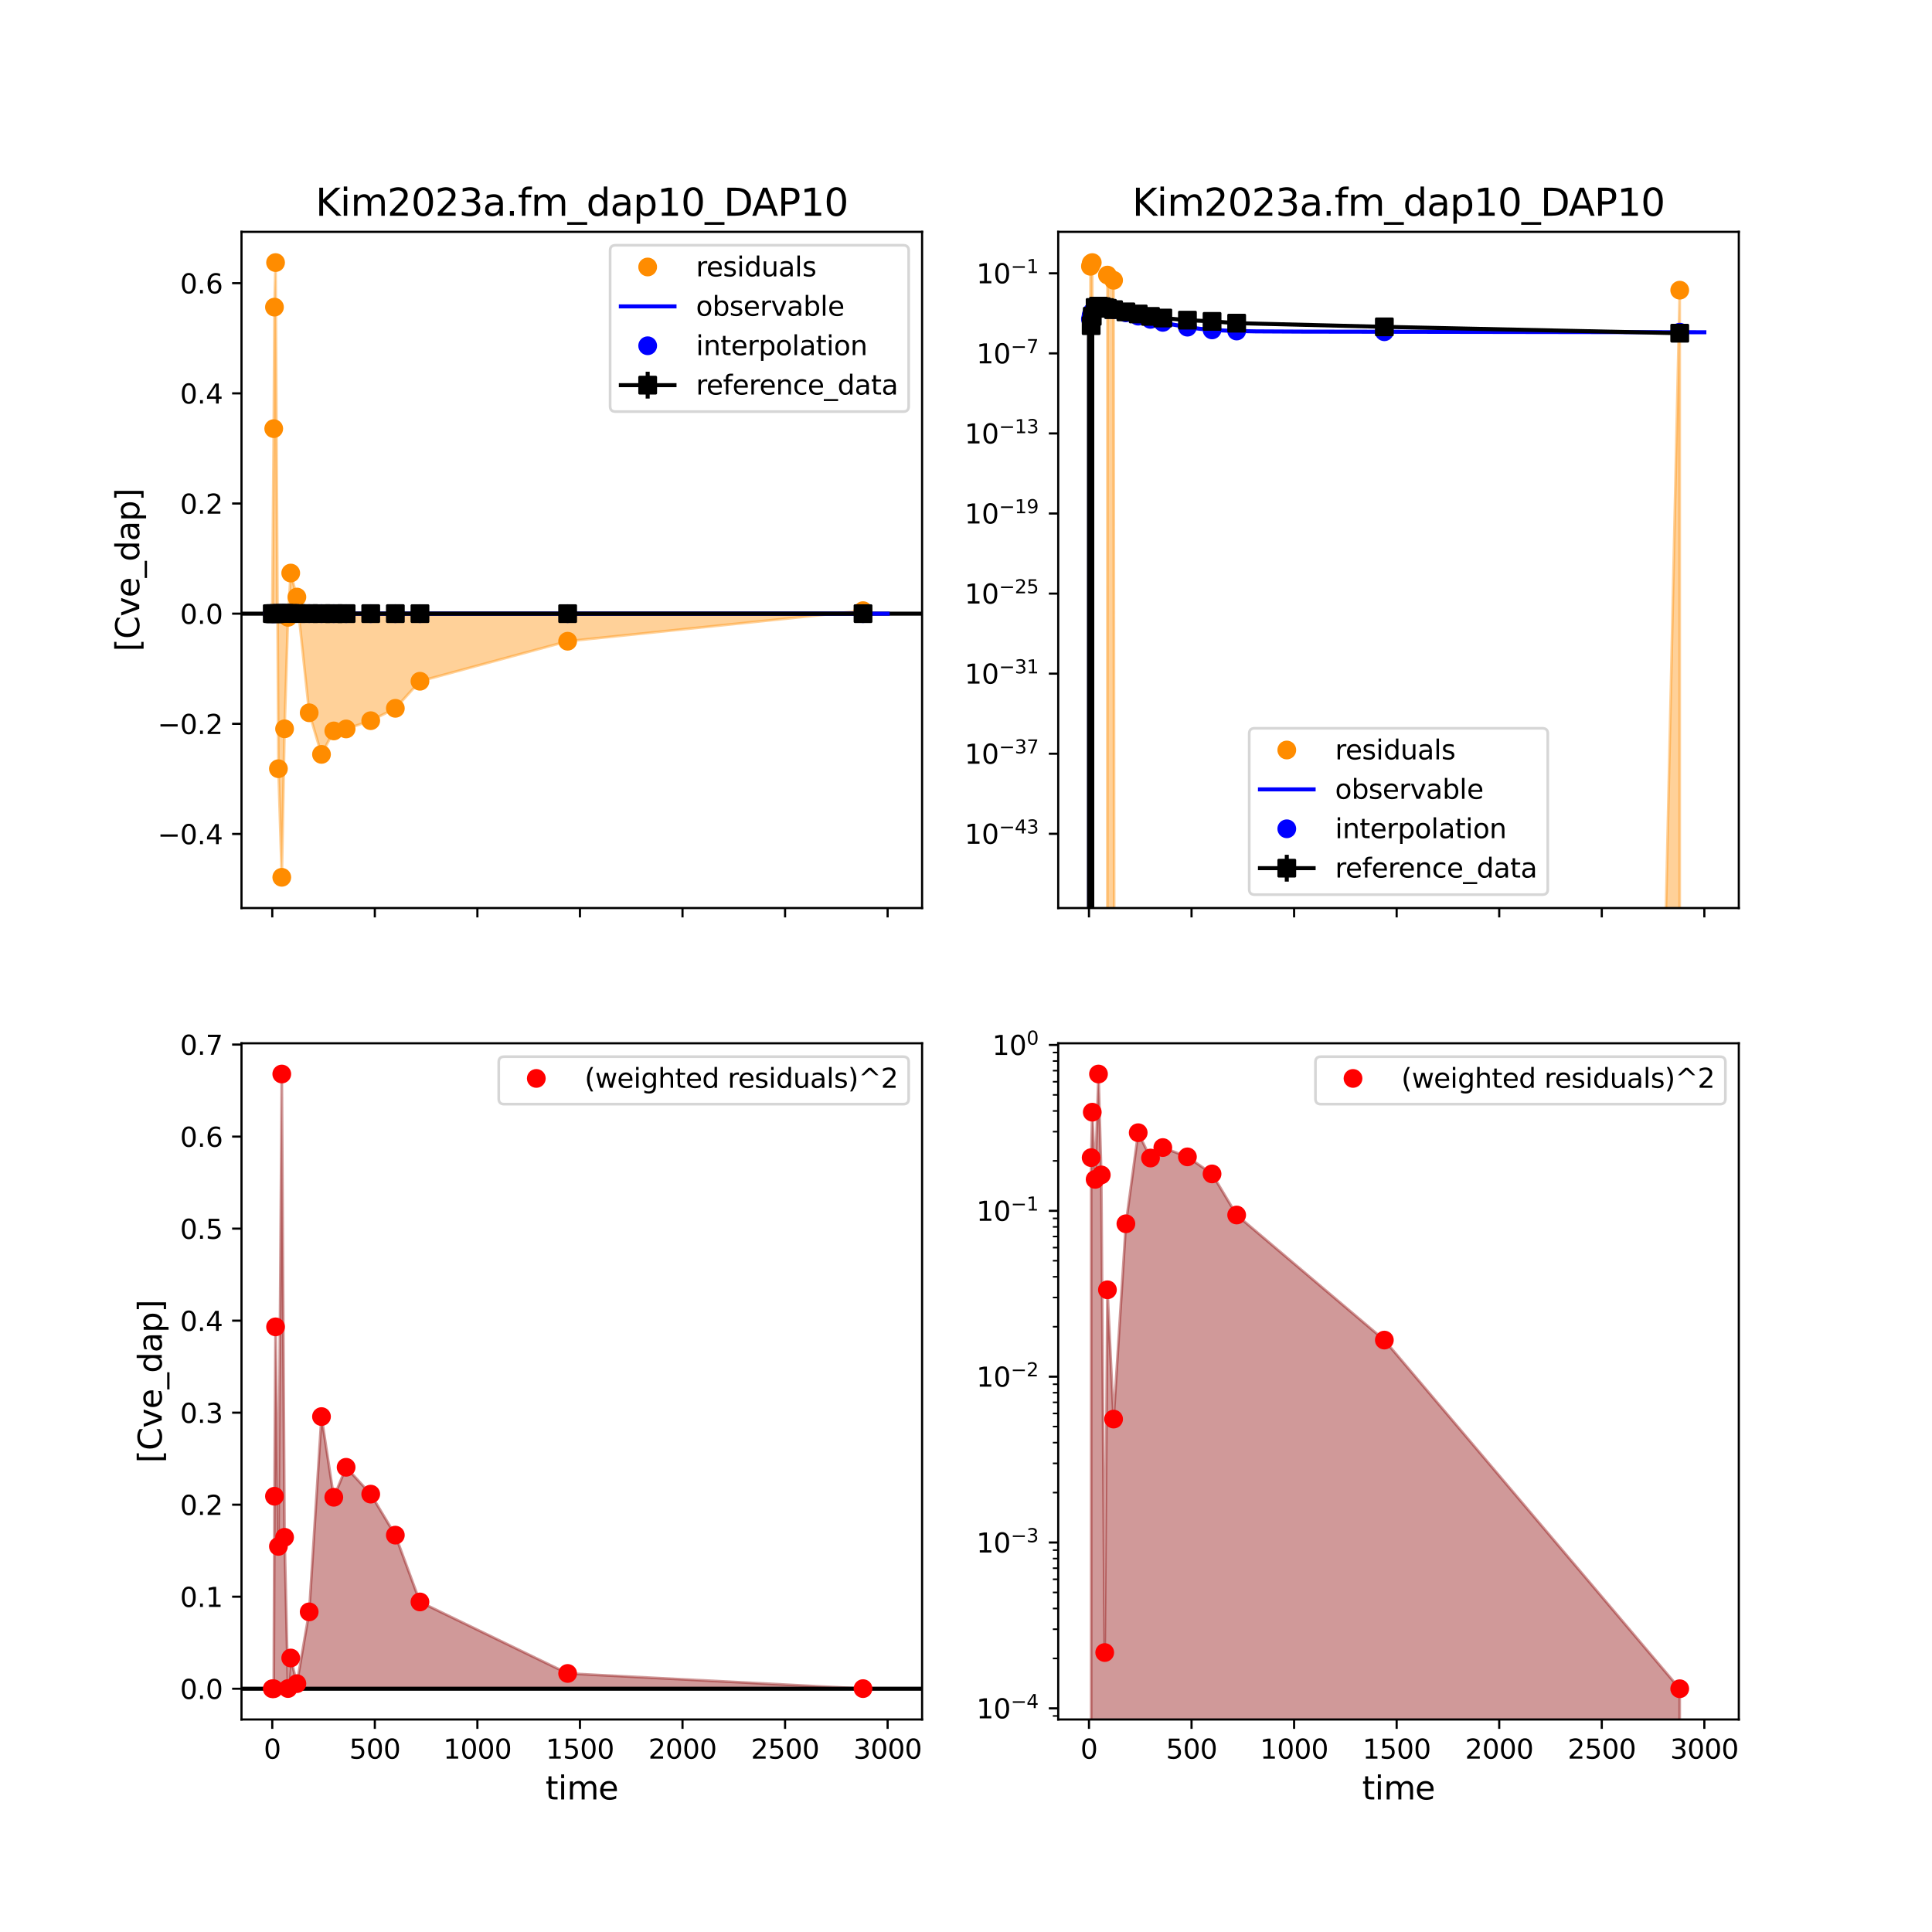 <?xml version="1.0" encoding="utf-8" standalone="no"?>
<!DOCTYPE svg PUBLIC "-//W3C//DTD SVG 1.1//EN"
  "http://www.w3.org/Graphics/SVG/1.1/DTD/svg11.dtd">
<svg xmlns:xlink="http://www.w3.org/1999/xlink" width="720pt" height="720pt" viewBox="0 0 720 720" xmlns="http://www.w3.org/2000/svg" version="1.1">
 <defs>
  <style type="text/css">*{stroke-linejoin: round; stroke-linecap: butt}</style>
 </defs>
 <g id="figure_1">
  <g id="patch_1">
   <path d="M 0 720 
L 720 720 
L 720 0 
L 0 0 
z
" style="fill: #ffffff"/>
  </g>
  <g id="axes_1">
   <g id="patch_2">
    <path d="M 90 338.4 
L 343.636 338.4 
L 343.636 86.4 
L 90 86.4 
z
" style="fill: #ffffff"/>
   </g>
   <g id="PolyCollection_1">
    <defs>
     <path id="m261d4e8b38" d="M 101.466 -491.309 
L 101.466 -491.309 
L 102.012 -560.259 
L 102.285 -605.541 
L 102.694 -622.145 
L 103.76 -433.525 
L 105.013 -393.055 
L 106.053 -448.392 
L 107.332 -489.936 
L 108.346 -506.442 
L 110.639 -497.498 
L 115.226 -454.368 
L 119.813 -438.863 
L 124.399 -447.605 
L 128.986 -448.344 
L 138.159 -451.421 
L 147.332 -456.027 
L 156.505 -466.12 
L 211.544 -481.035 
L 321.621 -492.428 
L 321.621 -491.309 
L 321.621 -491.309 
L 211.544 -491.309 
L 156.505 -491.309 
L 147.332 -491.309 
L 138.159 -491.309 
L 128.986 -491.309 
L 124.399 -491.309 
L 119.813 -491.309 
L 115.226 -491.309 
L 110.639 -491.309 
L 108.346 -491.309 
L 107.332 -491.309 
L 106.053 -491.309 
L 105.013 -491.309 
L 103.76 -491.309 
L 102.694 -491.309 
L 102.285 -491.309 
L 102.012 -491.309 
L 101.466 -491.309 
z
" style="stroke: #ff8c00; stroke-opacity: 0.4"/>
    </defs>
    <g clip-path="url(#p7e8f893d96)">
     <use xlink:href="#m261d4e8b38" x="0" y="720" style="fill: #ff8c00; fill-opacity: 0.4; stroke: #ff8c00; stroke-opacity: 0.4"/>
    </g>
   </g>
   <g id="matplotlib.axis_1">
    <g id="xtick_1">
     <g id="line2d_1">
      <defs>
       <path id="m0801f8b331" d="M 0 0 
L 0 3.5 
" style="stroke: #000000; stroke-width: 0.8"/>
      </defs>
      <g>
       <use xlink:href="#m0801f8b331" x="101.466" y="338.4" style="stroke: #000000; stroke-width: 0.8"/>
      </g>
     </g>
    </g>
    <g id="xtick_2">
     <g id="line2d_2">
      <g>
       <use xlink:href="#m0801f8b331" x="139.688" y="338.4" style="stroke: #000000; stroke-width: 0.8"/>
      </g>
     </g>
    </g>
    <g id="xtick_3">
     <g id="line2d_3">
      <g>
       <use xlink:href="#m0801f8b331" x="177.909" y="338.4" style="stroke: #000000; stroke-width: 0.8"/>
      </g>
     </g>
    </g>
    <g id="xtick_4">
     <g id="line2d_4">
      <g>
       <use xlink:href="#m0801f8b331" x="216.13" y="338.4" style="stroke: #000000; stroke-width: 0.8"/>
      </g>
     </g>
    </g>
    <g id="xtick_5">
     <g id="line2d_5">
      <g>
       <use xlink:href="#m0801f8b331" x="254.351" y="338.4" style="stroke: #000000; stroke-width: 0.8"/>
      </g>
     </g>
    </g>
    <g id="xtick_6">
     <g id="line2d_6">
      <g>
       <use xlink:href="#m0801f8b331" x="292.573" y="338.4" style="stroke: #000000; stroke-width: 0.8"/>
      </g>
     </g>
    </g>
    <g id="xtick_7">
     <g id="line2d_7">
      <g>
       <use xlink:href="#m0801f8b331" x="330.794" y="338.4" style="stroke: #000000; stroke-width: 0.8"/>
      </g>
     </g>
    </g>
   </g>
   <g id="matplotlib.axis_2">
    <g id="ytick_1">
     <g id="line2d_8">
      <defs>
       <path id="m4d6a83d369" d="M 0 0 
L -3.5 0 
" style="stroke: #000000; stroke-width: 0.8"/>
      </defs>
      <g>
       <use xlink:href="#m4d6a83d369" x="90" y="310.796" style="stroke: #000000; stroke-width: 0.8"/>
      </g>
     </g>
     <g id="text_1">
      <!-- −0.4 -->
      <g transform="translate(58.717 314.596) scale(0.1 -0.1)">
       <defs>
        <path id="DejaVuSans-2212" d="M 678 2272 
L 4684 2272 
L 4684 1741 
L 678 1741 
L 678 2272 
z
" transform="scale(0.016)"/>
        <path id="DejaVuSans-30" d="M 2034 4250 
Q 1547 4250 1301 3770 
Q 1056 3291 1056 2328 
Q 1056 1369 1301 889 
Q 1547 409 2034 409 
Q 2525 409 2770 889 
Q 3016 1369 3016 2328 
Q 3016 3291 2770 3770 
Q 2525 4250 2034 4250 
z
M 2034 4750 
Q 2819 4750 3233 4129 
Q 3647 3509 3647 2328 
Q 3647 1150 3233 529 
Q 2819 -91 2034 -91 
Q 1250 -91 836 529 
Q 422 1150 422 2328 
Q 422 3509 836 4129 
Q 1250 4750 2034 4750 
z
" transform="scale(0.016)"/>
        <path id="DejaVuSans-2e" d="M 684 794 
L 1344 794 
L 1344 0 
L 684 0 
L 684 794 
z
" transform="scale(0.016)"/>
        <path id="DejaVuSans-34" d="M 2419 4116 
L 825 1625 
L 2419 1625 
L 2419 4116 
z
M 2253 4666 
L 3047 4666 
L 3047 1625 
L 3713 1625 
L 3713 1100 
L 3047 1100 
L 3047 0 
L 2419 0 
L 2419 1100 
L 313 1100 
L 313 1709 
L 2253 4666 
z
" transform="scale(0.016)"/>
       </defs>
       <use xlink:href="#DejaVuSans-2212"/>
       <use xlink:href="#DejaVuSans-30" x="83.789"/>
       <use xlink:href="#DejaVuSans-2e" x="147.412"/>
       <use xlink:href="#DejaVuSans-34" x="179.199"/>
      </g>
     </g>
    </g>
    <g id="ytick_2">
     <g id="line2d_9">
      <g>
       <use xlink:href="#m4d6a83d369" x="90" y="269.743" style="stroke: #000000; stroke-width: 0.8"/>
      </g>
     </g>
     <g id="text_2">
      <!-- −0.2 -->
      <g transform="translate(58.717 273.543) scale(0.1 -0.1)">
       <defs>
        <path id="DejaVuSans-32" d="M 1228 531 
L 3431 531 
L 3431 0 
L 469 0 
L 469 531 
Q 828 903 1448 1529 
Q 2069 2156 2228 2338 
Q 2531 2678 2651 2914 
Q 2772 3150 2772 3378 
Q 2772 3750 2511 3984 
Q 2250 4219 1831 4219 
Q 1534 4219 1204 4116 
Q 875 4013 500 3803 
L 500 4441 
Q 881 4594 1212 4672 
Q 1544 4750 1819 4750 
Q 2544 4750 2975 4387 
Q 3406 4025 3406 3419 
Q 3406 3131 3298 2873 
Q 3191 2616 2906 2266 
Q 2828 2175 2409 1742 
Q 1991 1309 1228 531 
z
" transform="scale(0.016)"/>
       </defs>
       <use xlink:href="#DejaVuSans-2212"/>
       <use xlink:href="#DejaVuSans-30" x="83.789"/>
       <use xlink:href="#DejaVuSans-2e" x="147.412"/>
       <use xlink:href="#DejaVuSans-32" x="179.199"/>
      </g>
     </g>
    </g>
    <g id="ytick_3">
     <g id="line2d_10">
      <g>
       <use xlink:href="#m4d6a83d369" x="90" y="228.691" style="stroke: #000000; stroke-width: 0.8"/>
      </g>
     </g>
     <g id="text_3">
      <!-- 0.0 -->
      <g transform="translate(67.097 232.49) scale(0.1 -0.1)">
       <use xlink:href="#DejaVuSans-30"/>
       <use xlink:href="#DejaVuSans-2e" x="63.623"/>
       <use xlink:href="#DejaVuSans-30" x="95.41"/>
      </g>
     </g>
    </g>
    <g id="ytick_4">
     <g id="line2d_11">
      <g>
       <use xlink:href="#m4d6a83d369" x="90" y="187.638" style="stroke: #000000; stroke-width: 0.8"/>
      </g>
     </g>
     <g id="text_4">
      <!-- 0.2 -->
      <g transform="translate(67.097 191.437) scale(0.1 -0.1)">
       <use xlink:href="#DejaVuSans-30"/>
       <use xlink:href="#DejaVuSans-2e" x="63.623"/>
       <use xlink:href="#DejaVuSans-32" x="95.41"/>
      </g>
     </g>
    </g>
    <g id="ytick_5">
     <g id="line2d_12">
      <g>
       <use xlink:href="#m4d6a83d369" x="90" y="146.585" style="stroke: #000000; stroke-width: 0.8"/>
      </g>
     </g>
     <g id="text_5">
      <!-- 0.4 -->
      <g transform="translate(67.097 150.384) scale(0.1 -0.1)">
       <use xlink:href="#DejaVuSans-30"/>
       <use xlink:href="#DejaVuSans-2e" x="63.623"/>
       <use xlink:href="#DejaVuSans-34" x="95.41"/>
      </g>
     </g>
    </g>
    <g id="ytick_6">
     <g id="line2d_13">
      <g>
       <use xlink:href="#m4d6a83d369" x="90" y="105.532" style="stroke: #000000; stroke-width: 0.8"/>
      </g>
     </g>
     <g id="text_6">
      <!-- 0.6 -->
      <g transform="translate(67.097 109.331) scale(0.1 -0.1)">
       <defs>
        <path id="DejaVuSans-36" d="M 2113 2584 
Q 1688 2584 1439 2293 
Q 1191 2003 1191 1497 
Q 1191 994 1439 701 
Q 1688 409 2113 409 
Q 2538 409 2786 701 
Q 3034 994 3034 1497 
Q 3034 2003 2786 2293 
Q 2538 2584 2113 2584 
z
M 3366 4563 
L 3366 3988 
Q 3128 4100 2886 4159 
Q 2644 4219 2406 4219 
Q 1781 4219 1451 3797 
Q 1122 3375 1075 2522 
Q 1259 2794 1537 2939 
Q 1816 3084 2150 3084 
Q 2853 3084 3261 2657 
Q 3669 2231 3669 1497 
Q 3669 778 3244 343 
Q 2819 -91 2113 -91 
Q 1303 -91 875 529 
Q 447 1150 447 2328 
Q 447 3434 972 4092 
Q 1497 4750 2381 4750 
Q 2619 4750 2861 4703 
Q 3103 4656 3366 4563 
z
" transform="scale(0.016)"/>
       </defs>
       <use xlink:href="#DejaVuSans-30"/>
       <use xlink:href="#DejaVuSans-2e" x="63.623"/>
       <use xlink:href="#DejaVuSans-36" x="95.41"/>
      </g>
     </g>
    </g>
    <g id="text_7">
     <!-- [Cve_dap] -->
     <g transform="translate(51.888 242.81) rotate(-90) scale(0.12 -0.12)">
      <defs>
       <path id="DejaVuSans-5b" d="M 550 4863 
L 1875 4863 
L 1875 4416 
L 1125 4416 
L 1125 -397 
L 1875 -397 
L 1875 -844 
L 550 -844 
L 550 4863 
z
" transform="scale(0.016)"/>
       <path id="DejaVuSans-43" d="M 4122 4306 
L 4122 3641 
Q 3803 3938 3442 4084 
Q 3081 4231 2675 4231 
Q 1875 4231 1450 3742 
Q 1025 3253 1025 2328 
Q 1025 1406 1450 917 
Q 1875 428 2675 428 
Q 3081 428 3442 575 
Q 3803 722 4122 1019 
L 4122 359 
Q 3791 134 3420 21 
Q 3050 -91 2638 -91 
Q 1578 -91 968 557 
Q 359 1206 359 2328 
Q 359 3453 968 4101 
Q 1578 4750 2638 4750 
Q 3056 4750 3426 4639 
Q 3797 4528 4122 4306 
z
" transform="scale(0.016)"/>
       <path id="DejaVuSans-76" d="M 191 3500 
L 800 3500 
L 1894 563 
L 2988 3500 
L 3597 3500 
L 2284 0 
L 1503 0 
L 191 3500 
z
" transform="scale(0.016)"/>
       <path id="DejaVuSans-65" d="M 3597 1894 
L 3597 1613 
L 953 1613 
Q 991 1019 1311 708 
Q 1631 397 2203 397 
Q 2534 397 2845 478 
Q 3156 559 3463 722 
L 3463 178 
Q 3153 47 2828 -22 
Q 2503 -91 2169 -91 
Q 1331 -91 842 396 
Q 353 884 353 1716 
Q 353 2575 817 3079 
Q 1281 3584 2069 3584 
Q 2775 3584 3186 3129 
Q 3597 2675 3597 1894 
z
M 3022 2063 
Q 3016 2534 2758 2815 
Q 2500 3097 2075 3097 
Q 1594 3097 1305 2825 
Q 1016 2553 972 2059 
L 3022 2063 
z
" transform="scale(0.016)"/>
       <path id="DejaVuSans-5f" d="M 3263 -1063 
L 3263 -1509 
L -63 -1509 
L -63 -1063 
L 3263 -1063 
z
" transform="scale(0.016)"/>
       <path id="DejaVuSans-64" d="M 2906 2969 
L 2906 4863 
L 3481 4863 
L 3481 0 
L 2906 0 
L 2906 525 
Q 2725 213 2448 61 
Q 2172 -91 1784 -91 
Q 1150 -91 751 415 
Q 353 922 353 1747 
Q 353 2572 751 3078 
Q 1150 3584 1784 3584 
Q 2172 3584 2448 3432 
Q 2725 3281 2906 2969 
z
M 947 1747 
Q 947 1113 1208 752 
Q 1469 391 1925 391 
Q 2381 391 2643 752 
Q 2906 1113 2906 1747 
Q 2906 2381 2643 2742 
Q 2381 3103 1925 3103 
Q 1469 3103 1208 2742 
Q 947 2381 947 1747 
z
" transform="scale(0.016)"/>
       <path id="DejaVuSans-61" d="M 2194 1759 
Q 1497 1759 1228 1600 
Q 959 1441 959 1056 
Q 959 750 1161 570 
Q 1363 391 1709 391 
Q 2188 391 2477 730 
Q 2766 1069 2766 1631 
L 2766 1759 
L 2194 1759 
z
M 3341 1997 
L 3341 0 
L 2766 0 
L 2766 531 
Q 2569 213 2275 61 
Q 1981 -91 1556 -91 
Q 1019 -91 701 211 
Q 384 513 384 1019 
Q 384 1609 779 1909 
Q 1175 2209 1959 2209 
L 2766 2209 
L 2766 2266 
Q 2766 2663 2505 2880 
Q 2244 3097 1772 3097 
Q 1472 3097 1187 3025 
Q 903 2953 641 2809 
L 641 3341 
Q 956 3463 1253 3523 
Q 1550 3584 1831 3584 
Q 2591 3584 2966 3190 
Q 3341 2797 3341 1997 
z
" transform="scale(0.016)"/>
       <path id="DejaVuSans-70" d="M 1159 525 
L 1159 -1331 
L 581 -1331 
L 581 3500 
L 1159 3500 
L 1159 2969 
Q 1341 3281 1617 3432 
Q 1894 3584 2278 3584 
Q 2916 3584 3314 3078 
Q 3713 2572 3713 1747 
Q 3713 922 3314 415 
Q 2916 -91 2278 -91 
Q 1894 -91 1617 61 
Q 1341 213 1159 525 
z
M 3116 1747 
Q 3116 2381 2855 2742 
Q 2594 3103 2138 3103 
Q 1681 3103 1420 2742 
Q 1159 2381 1159 1747 
Q 1159 1113 1420 752 
Q 1681 391 2138 391 
Q 2594 391 2855 752 
Q 3116 1113 3116 1747 
z
" transform="scale(0.016)"/>
       <path id="DejaVuSans-5d" d="M 1947 4863 
L 1947 -844 
L 622 -844 
L 622 -397 
L 1369 -397 
L 1369 4416 
L 622 4416 
L 622 4863 
L 1947 4863 
z
" transform="scale(0.016)"/>
      </defs>
      <use xlink:href="#DejaVuSans-5b"/>
      <use xlink:href="#DejaVuSans-43" x="39.014"/>
      <use xlink:href="#DejaVuSans-76" x="108.838"/>
      <use xlink:href="#DejaVuSans-65" x="168.018"/>
      <use xlink:href="#DejaVuSans-5f" x="229.541"/>
      <use xlink:href="#DejaVuSans-64" x="279.541"/>
      <use xlink:href="#DejaVuSans-61" x="343.018"/>
      <use xlink:href="#DejaVuSans-70" x="404.297"/>
      <use xlink:href="#DejaVuSans-5d" x="467.773"/>
     </g>
    </g>
   </g>
   <g id="line2d_14">
    <path d="M 90 228.691 
L 343.636 228.691 
" clip-path="url(#p7e8f893d96)" style="fill: none; stroke: #000000; stroke-width: 1.5; stroke-linecap: square"/>
   </g>
   <g id="line2d_15">
    <defs>
     <path id="m8cd06c4e43" d="M 0 3 
C 0.796 3 1.559 2.684 2.121 2.121 
C 2.684 1.559 3 0.796 3 0 
C 3 -0.796 2.684 -1.559 2.121 -2.121 
C 1.559 -2.684 0.796 -3 0 -3 
C -0.796 -3 -1.559 -2.684 -2.121 -2.121 
C -2.684 -1.559 -3 -0.796 -3 0 
C -3 0.796 -2.684 1.559 -2.121 2.121 
C -1.559 2.684 -0.796 3 0 3 
z
" style="stroke: #ff8c00"/>
    </defs>
    <g clip-path="url(#p7e8f893d96)">
     <use xlink:href="#m8cd06c4e43" x="101.466" y="228.691" style="fill: #ff8c00; stroke: #ff8c00"/>
     <use xlink:href="#m8cd06c4e43" x="102.012" y="159.741" style="fill: #ff8c00; stroke: #ff8c00"/>
     <use xlink:href="#m8cd06c4e43" x="102.285" y="114.459" style="fill: #ff8c00; stroke: #ff8c00"/>
     <use xlink:href="#m8cd06c4e43" x="102.694" y="97.855" style="fill: #ff8c00; stroke: #ff8c00"/>
     <use xlink:href="#m8cd06c4e43" x="103.76" y="286.475" style="fill: #ff8c00; stroke: #ff8c00"/>
     <use xlink:href="#m8cd06c4e43" x="105.013" y="326.945" style="fill: #ff8c00; stroke: #ff8c00"/>
     <use xlink:href="#m8cd06c4e43" x="106.053" y="271.608" style="fill: #ff8c00; stroke: #ff8c00"/>
     <use xlink:href="#m8cd06c4e43" x="107.332" y="230.064" style="fill: #ff8c00; stroke: #ff8c00"/>
     <use xlink:href="#m8cd06c4e43" x="108.346" y="213.558" style="fill: #ff8c00; stroke: #ff8c00"/>
     <use xlink:href="#m8cd06c4e43" x="110.639" y="222.502" style="fill: #ff8c00; stroke: #ff8c00"/>
     <use xlink:href="#m8cd06c4e43" x="115.226" y="265.632" style="fill: #ff8c00; stroke: #ff8c00"/>
     <use xlink:href="#m8cd06c4e43" x="119.813" y="281.137" style="fill: #ff8c00; stroke: #ff8c00"/>
     <use xlink:href="#m8cd06c4e43" x="124.399" y="272.395" style="fill: #ff8c00; stroke: #ff8c00"/>
     <use xlink:href="#m8cd06c4e43" x="128.986" y="271.656" style="fill: #ff8c00; stroke: #ff8c00"/>
     <use xlink:href="#m8cd06c4e43" x="138.159" y="268.579" style="fill: #ff8c00; stroke: #ff8c00"/>
     <use xlink:href="#m8cd06c4e43" x="147.332" y="263.973" style="fill: #ff8c00; stroke: #ff8c00"/>
     <use xlink:href="#m8cd06c4e43" x="156.505" y="253.88" style="fill: #ff8c00; stroke: #ff8c00"/>
     <use xlink:href="#m8cd06c4e43" x="211.544" y="238.965" style="fill: #ff8c00; stroke: #ff8c00"/>
     <use xlink:href="#m8cd06c4e43" x="321.621" y="227.572" style="fill: #ff8c00; stroke: #ff8c00"/>
    </g>
   </g>
   <g id="line2d_16">
    <path d="M 101.466 228.691 
L 330.794 228.69 
L 330.794 228.69 
" clip-path="url(#p7e8f893d96)" style="fill: none; stroke: #0000ff; stroke-width: 1.5; stroke-linecap: square"/>
   </g>
   <g id="line2d_17">
    <defs>
     <path id="m18f3ab0568" d="M 0 3 
C 0.796 3 1.559 2.684 2.121 2.121 
C 2.684 1.559 3 0.796 3 0 
C 3 -0.796 2.684 -1.559 2.121 -2.121 
C 1.559 -2.684 0.796 -3 0 -3 
C -0.796 -3 -1.559 -2.684 -2.121 -2.121 
C -2.684 -1.559 -3 -0.796 -3 0 
C -3 0.796 -2.684 1.559 -2.121 2.121 
C -1.559 2.684 -0.796 3 0 3 
z
" style="stroke: #0000ff"/>
    </defs>
    <g clip-path="url(#p7e8f893d96)">
     <use xlink:href="#m18f3ab0568" x="101.466" y="228.691" style="fill: #0000ff; stroke: #0000ff"/>
     <use xlink:href="#m18f3ab0568" x="102.012" y="228.683" style="fill: #0000ff; stroke: #0000ff"/>
     <use xlink:href="#m18f3ab0568" x="102.285" y="228.675" style="fill: #0000ff; stroke: #0000ff"/>
     <use xlink:href="#m18f3ab0568" x="102.694" y="228.664" style="fill: #0000ff; stroke: #0000ff"/>
     <use xlink:href="#m18f3ab0568" x="103.76" y="228.641" style="fill: #0000ff; stroke: #0000ff"/>
     <use xlink:href="#m18f3ab0568" x="105.013" y="228.63" style="fill: #0000ff; stroke: #0000ff"/>
     <use xlink:href="#m18f3ab0568" x="106.053" y="228.63" style="fill: #0000ff; stroke: #0000ff"/>
     <use xlink:href="#m18f3ab0568" x="107.332" y="228.635" style="fill: #0000ff; stroke: #0000ff"/>
     <use xlink:href="#m18f3ab0568" x="108.346" y="228.64" style="fill: #0000ff; stroke: #0000ff"/>
     <use xlink:href="#m18f3ab0568" x="110.639" y="228.651" style="fill: #0000ff; stroke: #0000ff"/>
     <use xlink:href="#m18f3ab0568" x="115.226" y="228.668" style="fill: #0000ff; stroke: #0000ff"/>
     <use xlink:href="#m18f3ab0568" x="119.813" y="228.678" style="fill: #0000ff; stroke: #0000ff"/>
     <use xlink:href="#m18f3ab0568" x="124.399" y="228.683" style="fill: #0000ff; stroke: #0000ff"/>
     <use xlink:href="#m18f3ab0568" x="128.986" y="228.686" style="fill: #0000ff; stroke: #0000ff"/>
     <use xlink:href="#m18f3ab0568" x="138.159" y="228.689" style="fill: #0000ff; stroke: #0000ff"/>
     <use xlink:href="#m18f3ab0568" x="147.332" y="228.689" style="fill: #0000ff; stroke: #0000ff"/>
     <use xlink:href="#m18f3ab0568" x="156.505" y="228.69" style="fill: #0000ff; stroke: #0000ff"/>
     <use xlink:href="#m18f3ab0568" x="211.544" y="228.69" style="fill: #0000ff; stroke: #0000ff"/>
     <use xlink:href="#m18f3ab0568" x="321.621" y="228.69" style="fill: #0000ff; stroke: #0000ff"/>
    </g>
   </g>
   <g id="LineCollection_1">
    <path d="M 101.466 228.733 
L 101.466 228.648 
" clip-path="url(#p7e8f893d96)" style="fill: none; stroke: #000000; stroke-width: 1.5"/>
    <path d="M 102.012 228.733 
L 102.012 228.648 
" clip-path="url(#p7e8f893d96)" style="fill: none; stroke: #000000; stroke-width: 1.5"/>
    <path d="M 102.285 228.693 
L 102.285 228.683 
" clip-path="url(#p7e8f893d96)" style="fill: none; stroke: #000000; stroke-width: 1.5"/>
    <path d="M 102.694 228.697 
L 102.694 228.659 
" clip-path="url(#p7e8f893d96)" style="fill: none; stroke: #000000; stroke-width: 1.5"/>
    <path d="M 103.76 228.677 
L 103.76 228.592 
" clip-path="url(#p7e8f893d96)" style="fill: none; stroke: #000000; stroke-width: 1.5"/>
    <path d="M 105.013 228.655 
L 105.013 228.584 
" clip-path="url(#p7e8f893d96)" style="fill: none; stroke: #000000; stroke-width: 1.5"/>
    <path d="M 106.053 228.651 
L 106.053 228.6 
" clip-path="url(#p7e8f893d96)" style="fill: none; stroke: #000000; stroke-width: 1.5"/>
    <path d="M 107.332 228.652 
L 107.332 228.618 
" clip-path="url(#p7e8f893d96)" style="fill: none; stroke: #000000; stroke-width: 1.5"/>
    <path d="M 108.346 228.653 
L 108.346 228.63 
" clip-path="url(#p7e8f893d96)" style="fill: none; stroke: #000000; stroke-width: 1.5"/>
    <path d="M 110.639 228.661 
L 110.639 228.643 
" clip-path="url(#p7e8f893d96)" style="fill: none; stroke: #000000; stroke-width: 1.5"/>
    <path d="M 115.226 228.679 
L 115.226 228.649 
" clip-path="url(#p7e8f893d96)" style="fill: none; stroke: #000000; stroke-width: 1.5"/>
    <path d="M 119.813 228.678 
L 119.813 228.666 
" clip-path="url(#p7e8f893d96)" style="fill: none; stroke: #000000; stroke-width: 1.5"/>
    <path d="M 124.399 228.682 
L 124.399 228.675 
" clip-path="url(#p7e8f893d96)" style="fill: none; stroke: #000000; stroke-width: 1.5"/>
    <path d="M 128.986 228.684 
L 128.986 228.679 
" clip-path="url(#p7e8f893d96)" style="fill: none; stroke: #000000; stroke-width: 1.5"/>
    <path d="M 138.159 228.686 
L 138.159 228.683 
" clip-path="url(#p7e8f893d96)" style="fill: none; stroke: #000000; stroke-width: 1.5"/>
    <path d="M 147.332 228.687 
L 147.332 228.684 
" clip-path="url(#p7e8f893d96)" style="fill: none; stroke: #000000; stroke-width: 1.5"/>
    <path d="M 156.505 228.688 
L 156.505 228.686 
" clip-path="url(#p7e8f893d96)" style="fill: none; stroke: #000000; stroke-width: 1.5"/>
    <path d="M 211.544 228.689 
L 211.544 228.688 
" clip-path="url(#p7e8f893d96)" style="fill: none; stroke: #000000; stroke-width: 1.5"/>
    <path d="M 321.621 228.69 
L 321.621 228.69 
" clip-path="url(#p7e8f893d96)" style="fill: none; stroke: #000000; stroke-width: 1.5"/>
   </g>
   <g id="line2d_18">
    <path d="M 101.466 228.691 
L 102.012 228.691 
L 102.285 228.688 
L 102.694 228.678 
L 103.76 228.634 
L 105.013 228.619 
L 106.053 228.625 
L 107.332 228.635 
L 108.346 228.641 
L 110.639 228.652 
L 115.226 228.664 
L 119.813 228.672 
L 124.399 228.678 
L 128.986 228.681 
L 138.159 228.684 
L 147.332 228.685 
L 156.505 228.687 
L 211.544 228.689 
L 321.621 228.69 
" clip-path="url(#p7e8f893d96)" style="fill: none; stroke: #000000; stroke-width: 1.5; stroke-linecap: square"/>
    <defs>
     <path id="m78d2c8d87c" d="M -3 3 
L 3 3 
L 3 -3 
L -3 -3 
z
" style="stroke: #000000; stroke-linejoin: miter"/>
    </defs>
    <g clip-path="url(#p7e8f893d96)">
     <use xlink:href="#m78d2c8d87c" x="101.466" y="228.691" style="stroke: #000000; stroke-linejoin: miter"/>
     <use xlink:href="#m78d2c8d87c" x="102.012" y="228.691" style="stroke: #000000; stroke-linejoin: miter"/>
     <use xlink:href="#m78d2c8d87c" x="102.285" y="228.688" style="stroke: #000000; stroke-linejoin: miter"/>
     <use xlink:href="#m78d2c8d87c" x="102.694" y="228.678" style="stroke: #000000; stroke-linejoin: miter"/>
     <use xlink:href="#m78d2c8d87c" x="103.76" y="228.634" style="stroke: #000000; stroke-linejoin: miter"/>
     <use xlink:href="#m78d2c8d87c" x="105.013" y="228.619" style="stroke: #000000; stroke-linejoin: miter"/>
     <use xlink:href="#m78d2c8d87c" x="106.053" y="228.625" style="stroke: #000000; stroke-linejoin: miter"/>
     <use xlink:href="#m78d2c8d87c" x="107.332" y="228.635" style="stroke: #000000; stroke-linejoin: miter"/>
     <use xlink:href="#m78d2c8d87c" x="108.346" y="228.641" style="stroke: #000000; stroke-linejoin: miter"/>
     <use xlink:href="#m78d2c8d87c" x="110.639" y="228.652" style="stroke: #000000; stroke-linejoin: miter"/>
     <use xlink:href="#m78d2c8d87c" x="115.226" y="228.664" style="stroke: #000000; stroke-linejoin: miter"/>
     <use xlink:href="#m78d2c8d87c" x="119.813" y="228.672" style="stroke: #000000; stroke-linejoin: miter"/>
     <use xlink:href="#m78d2c8d87c" x="124.399" y="228.678" style="stroke: #000000; stroke-linejoin: miter"/>
     <use xlink:href="#m78d2c8d87c" x="128.986" y="228.681" style="stroke: #000000; stroke-linejoin: miter"/>
     <use xlink:href="#m78d2c8d87c" x="138.159" y="228.684" style="stroke: #000000; stroke-linejoin: miter"/>
     <use xlink:href="#m78d2c8d87c" x="147.332" y="228.685" style="stroke: #000000; stroke-linejoin: miter"/>
     <use xlink:href="#m78d2c8d87c" x="156.505" y="228.687" style="stroke: #000000; stroke-linejoin: miter"/>
     <use xlink:href="#m78d2c8d87c" x="211.544" y="228.689" style="stroke: #000000; stroke-linejoin: miter"/>
     <use xlink:href="#m78d2c8d87c" x="321.621" y="228.69" style="stroke: #000000; stroke-linejoin: miter"/>
    </g>
   </g>
   <g id="patch_3">
    <path d="M 90 338.4 
L 90 86.4 
" style="fill: none; stroke: #000000; stroke-width: 0.8; stroke-linejoin: miter; stroke-linecap: square"/>
   </g>
   <g id="patch_4">
    <path d="M 343.636 338.4 
L 343.636 86.4 
" style="fill: none; stroke: #000000; stroke-width: 0.8; stroke-linejoin: miter; stroke-linecap: square"/>
   </g>
   <g id="patch_5">
    <path d="M 90 338.4 
L 343.636 338.4 
" style="fill: none; stroke: #000000; stroke-width: 0.8; stroke-linejoin: miter; stroke-linecap: square"/>
   </g>
   <g id="patch_6">
    <path d="M 90 86.4 
L 343.636 86.4 
" style="fill: none; stroke: #000000; stroke-width: 0.8; stroke-linejoin: miter; stroke-linecap: square"/>
   </g>
   <g id="text_8">
    <!-- Kim2023a.fm_dap10_DAP10 -->
    <g transform="translate(117.583 80.4) scale(0.14 -0.14)">
     <defs>
      <path id="DejaVuSans-4b" d="M 628 4666 
L 1259 4666 
L 1259 2694 
L 3353 4666 
L 4166 4666 
L 1850 2491 
L 4331 0 
L 3500 0 
L 1259 2247 
L 1259 0 
L 628 0 
L 628 4666 
z
" transform="scale(0.016)"/>
      <path id="DejaVuSans-69" d="M 603 3500 
L 1178 3500 
L 1178 0 
L 603 0 
L 603 3500 
z
M 603 4863 
L 1178 4863 
L 1178 4134 
L 603 4134 
L 603 4863 
z
" transform="scale(0.016)"/>
      <path id="DejaVuSans-6d" d="M 3328 2828 
Q 3544 3216 3844 3400 
Q 4144 3584 4550 3584 
Q 5097 3584 5394 3201 
Q 5691 2819 5691 2113 
L 5691 0 
L 5113 0 
L 5113 2094 
Q 5113 2597 4934 2840 
Q 4756 3084 4391 3084 
Q 3944 3084 3684 2787 
Q 3425 2491 3425 1978 
L 3425 0 
L 2847 0 
L 2847 2094 
Q 2847 2600 2669 2842 
Q 2491 3084 2119 3084 
Q 1678 3084 1418 2786 
Q 1159 2488 1159 1978 
L 1159 0 
L 581 0 
L 581 3500 
L 1159 3500 
L 1159 2956 
Q 1356 3278 1631 3431 
Q 1906 3584 2284 3584 
Q 2666 3584 2933 3390 
Q 3200 3197 3328 2828 
z
" transform="scale(0.016)"/>
      <path id="DejaVuSans-33" d="M 2597 2516 
Q 3050 2419 3304 2112 
Q 3559 1806 3559 1356 
Q 3559 666 3084 287 
Q 2609 -91 1734 -91 
Q 1441 -91 1130 -33 
Q 819 25 488 141 
L 488 750 
Q 750 597 1062 519 
Q 1375 441 1716 441 
Q 2309 441 2620 675 
Q 2931 909 2931 1356 
Q 2931 1769 2642 2001 
Q 2353 2234 1838 2234 
L 1294 2234 
L 1294 2753 
L 1863 2753 
Q 2328 2753 2575 2939 
Q 2822 3125 2822 3475 
Q 2822 3834 2567 4026 
Q 2313 4219 1838 4219 
Q 1578 4219 1281 4162 
Q 984 4106 628 3988 
L 628 4550 
Q 988 4650 1302 4700 
Q 1616 4750 1894 4750 
Q 2613 4750 3031 4423 
Q 3450 4097 3450 3541 
Q 3450 3153 3228 2886 
Q 3006 2619 2597 2516 
z
" transform="scale(0.016)"/>
      <path id="DejaVuSans-66" d="M 2375 4863 
L 2375 4384 
L 1825 4384 
Q 1516 4384 1395 4259 
Q 1275 4134 1275 3809 
L 1275 3500 
L 2222 3500 
L 2222 3053 
L 1275 3053 
L 1275 0 
L 697 0 
L 697 3053 
L 147 3053 
L 147 3500 
L 697 3500 
L 697 3744 
Q 697 4328 969 4595 
Q 1241 4863 1831 4863 
L 2375 4863 
z
" transform="scale(0.016)"/>
      <path id="DejaVuSans-31" d="M 794 531 
L 1825 531 
L 1825 4091 
L 703 3866 
L 703 4441 
L 1819 4666 
L 2450 4666 
L 2450 531 
L 3481 531 
L 3481 0 
L 794 0 
L 794 531 
z
" transform="scale(0.016)"/>
      <path id="DejaVuSans-44" d="M 1259 4147 
L 1259 519 
L 2022 519 
Q 2988 519 3436 956 
Q 3884 1394 3884 2338 
Q 3884 3275 3436 3711 
Q 2988 4147 2022 4147 
L 1259 4147 
z
M 628 4666 
L 1925 4666 
Q 3281 4666 3915 4102 
Q 4550 3538 4550 2338 
Q 4550 1131 3912 565 
Q 3275 0 1925 0 
L 628 0 
L 628 4666 
z
" transform="scale(0.016)"/>
      <path id="DejaVuSans-41" d="M 2188 4044 
L 1331 1722 
L 3047 1722 
L 2188 4044 
z
M 1831 4666 
L 2547 4666 
L 4325 0 
L 3669 0 
L 3244 1197 
L 1141 1197 
L 716 0 
L 50 0 
L 1831 4666 
z
" transform="scale(0.016)"/>
      <path id="DejaVuSans-50" d="M 1259 4147 
L 1259 2394 
L 2053 2394 
Q 2494 2394 2734 2622 
Q 2975 2850 2975 3272 
Q 2975 3691 2734 3919 
Q 2494 4147 2053 4147 
L 1259 4147 
z
M 628 4666 
L 2053 4666 
Q 2838 4666 3239 4311 
Q 3641 3956 3641 3272 
Q 3641 2581 3239 2228 
Q 2838 1875 2053 1875 
L 1259 1875 
L 1259 0 
L 628 0 
L 628 4666 
z
" transform="scale(0.016)"/>
     </defs>
     <use xlink:href="#DejaVuSans-4b"/>
     <use xlink:href="#DejaVuSans-69" x="65.576"/>
     <use xlink:href="#DejaVuSans-6d" x="93.359"/>
     <use xlink:href="#DejaVuSans-32" x="190.771"/>
     <use xlink:href="#DejaVuSans-30" x="254.395"/>
     <use xlink:href="#DejaVuSans-32" x="318.018"/>
     <use xlink:href="#DejaVuSans-33" x="381.641"/>
     <use xlink:href="#DejaVuSans-61" x="445.264"/>
     <use xlink:href="#DejaVuSans-2e" x="506.543"/>
     <use xlink:href="#DejaVuSans-66" x="538.33"/>
     <use xlink:href="#DejaVuSans-6d" x="573.535"/>
     <use xlink:href="#DejaVuSans-5f" x="670.947"/>
     <use xlink:href="#DejaVuSans-64" x="720.947"/>
     <use xlink:href="#DejaVuSans-61" x="784.424"/>
     <use xlink:href="#DejaVuSans-70" x="845.703"/>
     <use xlink:href="#DejaVuSans-31" x="909.18"/>
     <use xlink:href="#DejaVuSans-30" x="972.803"/>
     <use xlink:href="#DejaVuSans-5f" x="1036.426"/>
     <use xlink:href="#DejaVuSans-44" x="1086.426"/>
     <use xlink:href="#DejaVuSans-41" x="1161.678"/>
     <use xlink:href="#DejaVuSans-50" x="1230.086"/>
     <use xlink:href="#DejaVuSans-31" x="1290.389"/>
     <use xlink:href="#DejaVuSans-30" x="1354.012"/>
    </g>
   </g>
   <g id="legend_1">
    <g id="patch_7">
     <path d="M 229.371 153.391 
L 336.636 153.391 
Q 338.636 153.391 338.636 151.391 
L 338.636 93.4 
Q 338.636 91.4 336.636 91.4 
L 229.371 91.4 
Q 227.371 91.4 227.371 93.4 
L 227.371 151.391 
Q 227.371 153.391 229.371 153.391 
z
" style="fill: #ffffff; opacity: 0.8; stroke: #cccccc; stroke-linejoin: miter"/>
    </g>
    <g id="line2d_19">
     <g>
      <use xlink:href="#m8cd06c4e43" x="241.371" y="99.498" style="fill: #ff8c00; stroke: #ff8c00"/>
     </g>
    </g>
    <g id="text_9">
     <!-- residuals -->
     <g transform="translate(259.371 102.998) scale(0.1 -0.1)">
      <defs>
       <path id="DejaVuSans-72" d="M 2631 2963 
Q 2534 3019 2420 3045 
Q 2306 3072 2169 3072 
Q 1681 3072 1420 2755 
Q 1159 2438 1159 1844 
L 1159 0 
L 581 0 
L 581 3500 
L 1159 3500 
L 1159 2956 
Q 1341 3275 1631 3429 
Q 1922 3584 2338 3584 
Q 2397 3584 2469 3576 
Q 2541 3569 2628 3553 
L 2631 2963 
z
" transform="scale(0.016)"/>
       <path id="DejaVuSans-73" d="M 2834 3397 
L 2834 2853 
Q 2591 2978 2328 3040 
Q 2066 3103 1784 3103 
Q 1356 3103 1142 2972 
Q 928 2841 928 2578 
Q 928 2378 1081 2264 
Q 1234 2150 1697 2047 
L 1894 2003 
Q 2506 1872 2764 1633 
Q 3022 1394 3022 966 
Q 3022 478 2636 193 
Q 2250 -91 1575 -91 
Q 1294 -91 989 -36 
Q 684 19 347 128 
L 347 722 
Q 666 556 975 473 
Q 1284 391 1588 391 
Q 1994 391 2212 530 
Q 2431 669 2431 922 
Q 2431 1156 2273 1281 
Q 2116 1406 1581 1522 
L 1381 1569 
Q 847 1681 609 1914 
Q 372 2147 372 2553 
Q 372 3047 722 3315 
Q 1072 3584 1716 3584 
Q 2034 3584 2315 3537 
Q 2597 3491 2834 3397 
z
" transform="scale(0.016)"/>
       <path id="DejaVuSans-75" d="M 544 1381 
L 544 3500 
L 1119 3500 
L 1119 1403 
Q 1119 906 1312 657 
Q 1506 409 1894 409 
Q 2359 409 2629 706 
Q 2900 1003 2900 1516 
L 2900 3500 
L 3475 3500 
L 3475 0 
L 2900 0 
L 2900 538 
Q 2691 219 2414 64 
Q 2138 -91 1772 -91 
Q 1169 -91 856 284 
Q 544 659 544 1381 
z
M 1991 3584 
L 1991 3584 
z
" transform="scale(0.016)"/>
       <path id="DejaVuSans-6c" d="M 603 4863 
L 1178 4863 
L 1178 0 
L 603 0 
L 603 4863 
z
" transform="scale(0.016)"/>
      </defs>
      <use xlink:href="#DejaVuSans-72"/>
      <use xlink:href="#DejaVuSans-65" x="38.863"/>
      <use xlink:href="#DejaVuSans-73" x="100.387"/>
      <use xlink:href="#DejaVuSans-69" x="152.486"/>
      <use xlink:href="#DejaVuSans-64" x="180.27"/>
      <use xlink:href="#DejaVuSans-75" x="243.746"/>
      <use xlink:href="#DejaVuSans-61" x="307.125"/>
      <use xlink:href="#DejaVuSans-6c" x="368.404"/>
      <use xlink:href="#DejaVuSans-73" x="396.188"/>
     </g>
    </g>
    <g id="line2d_20">
     <path d="M 231.371 114.177 
L 241.371 114.177 
L 251.371 114.177 
" style="fill: none; stroke: #0000ff; stroke-width: 1.5; stroke-linecap: square"/>
    </g>
    <g id="text_10">
     <!-- observable -->
     <g transform="translate(259.371 117.677) scale(0.1 -0.1)">
      <defs>
       <path id="DejaVuSans-6f" d="M 1959 3097 
Q 1497 3097 1228 2736 
Q 959 2375 959 1747 
Q 959 1119 1226 758 
Q 1494 397 1959 397 
Q 2419 397 2687 759 
Q 2956 1122 2956 1747 
Q 2956 2369 2687 2733 
Q 2419 3097 1959 3097 
z
M 1959 3584 
Q 2709 3584 3137 3096 
Q 3566 2609 3566 1747 
Q 3566 888 3137 398 
Q 2709 -91 1959 -91 
Q 1206 -91 779 398 
Q 353 888 353 1747 
Q 353 2609 779 3096 
Q 1206 3584 1959 3584 
z
" transform="scale(0.016)"/>
       <path id="DejaVuSans-62" d="M 3116 1747 
Q 3116 2381 2855 2742 
Q 2594 3103 2138 3103 
Q 1681 3103 1420 2742 
Q 1159 2381 1159 1747 
Q 1159 1113 1420 752 
Q 1681 391 2138 391 
Q 2594 391 2855 752 
Q 3116 1113 3116 1747 
z
M 1159 2969 
Q 1341 3281 1617 3432 
Q 1894 3584 2278 3584 
Q 2916 3584 3314 3078 
Q 3713 2572 3713 1747 
Q 3713 922 3314 415 
Q 2916 -91 2278 -91 
Q 1894 -91 1617 61 
Q 1341 213 1159 525 
L 1159 0 
L 581 0 
L 581 4863 
L 1159 4863 
L 1159 2969 
z
" transform="scale(0.016)"/>
      </defs>
      <use xlink:href="#DejaVuSans-6f"/>
      <use xlink:href="#DejaVuSans-62" x="61.182"/>
      <use xlink:href="#DejaVuSans-73" x="124.658"/>
      <use xlink:href="#DejaVuSans-65" x="176.758"/>
      <use xlink:href="#DejaVuSans-72" x="238.281"/>
      <use xlink:href="#DejaVuSans-76" x="279.395"/>
      <use xlink:href="#DejaVuSans-61" x="338.574"/>
      <use xlink:href="#DejaVuSans-62" x="399.854"/>
      <use xlink:href="#DejaVuSans-6c" x="463.33"/>
      <use xlink:href="#DejaVuSans-65" x="491.113"/>
     </g>
    </g>
    <g id="line2d_21">
     <g>
      <use xlink:href="#m18f3ab0568" x="241.371" y="128.855" style="fill: #0000ff; stroke: #0000ff"/>
     </g>
    </g>
    <g id="text_11">
     <!-- interpolation -->
     <g transform="translate(259.371 132.355) scale(0.1 -0.1)">
      <defs>
       <path id="DejaVuSans-6e" d="M 3513 2113 
L 3513 0 
L 2938 0 
L 2938 2094 
Q 2938 2591 2744 2837 
Q 2550 3084 2163 3084 
Q 1697 3084 1428 2787 
Q 1159 2491 1159 1978 
L 1159 0 
L 581 0 
L 581 3500 
L 1159 3500 
L 1159 2956 
Q 1366 3272 1645 3428 
Q 1925 3584 2291 3584 
Q 2894 3584 3203 3211 
Q 3513 2838 3513 2113 
z
" transform="scale(0.016)"/>
       <path id="DejaVuSans-74" d="M 1172 4494 
L 1172 3500 
L 2356 3500 
L 2356 3053 
L 1172 3053 
L 1172 1153 
Q 1172 725 1289 603 
Q 1406 481 1766 481 
L 2356 481 
L 2356 0 
L 1766 0 
Q 1100 0 847 248 
Q 594 497 594 1153 
L 594 3053 
L 172 3053 
L 172 3500 
L 594 3500 
L 594 4494 
L 1172 4494 
z
" transform="scale(0.016)"/>
      </defs>
      <use xlink:href="#DejaVuSans-69"/>
      <use xlink:href="#DejaVuSans-6e" x="27.783"/>
      <use xlink:href="#DejaVuSans-74" x="91.162"/>
      <use xlink:href="#DejaVuSans-65" x="130.371"/>
      <use xlink:href="#DejaVuSans-72" x="191.895"/>
      <use xlink:href="#DejaVuSans-70" x="233.008"/>
      <use xlink:href="#DejaVuSans-6f" x="296.484"/>
      <use xlink:href="#DejaVuSans-6c" x="357.666"/>
      <use xlink:href="#DejaVuSans-61" x="385.449"/>
      <use xlink:href="#DejaVuSans-74" x="446.729"/>
      <use xlink:href="#DejaVuSans-69" x="485.938"/>
      <use xlink:href="#DejaVuSans-6f" x="513.721"/>
      <use xlink:href="#DejaVuSans-6e" x="574.902"/>
     </g>
    </g>
    <g id="LineCollection_2">
     <path d="M 241.371 148.533 
L 241.371 138.533 
" style="fill: none; stroke: #000000; stroke-width: 1.5"/>
    </g>
    <g id="line2d_22">
     <path d="M 231.371 143.533 
L 251.371 143.533 
" style="fill: none; stroke: #000000; stroke-width: 1.5; stroke-linecap: square"/>
    </g>
    <g id="line2d_23">
     <g>
      <use xlink:href="#m78d2c8d87c" x="241.371" y="143.533" style="stroke: #000000; stroke-linejoin: miter"/>
     </g>
    </g>
    <g id="text_12">
     <!-- reference_data -->
     <g transform="translate(259.371 147.033) scale(0.1 -0.1)">
      <defs>
       <path id="DejaVuSans-63" d="M 3122 3366 
L 3122 2828 
Q 2878 2963 2633 3030 
Q 2388 3097 2138 3097 
Q 1578 3097 1268 2742 
Q 959 2388 959 1747 
Q 959 1106 1268 751 
Q 1578 397 2138 397 
Q 2388 397 2633 464 
Q 2878 531 3122 666 
L 3122 134 
Q 2881 22 2623 -34 
Q 2366 -91 2075 -91 
Q 1284 -91 818 406 
Q 353 903 353 1747 
Q 353 2603 823 3093 
Q 1294 3584 2113 3584 
Q 2378 3584 2631 3529 
Q 2884 3475 3122 3366 
z
" transform="scale(0.016)"/>
      </defs>
      <use xlink:href="#DejaVuSans-72"/>
      <use xlink:href="#DejaVuSans-65" x="38.863"/>
      <use xlink:href="#DejaVuSans-66" x="100.387"/>
      <use xlink:href="#DejaVuSans-65" x="135.592"/>
      <use xlink:href="#DejaVuSans-72" x="197.115"/>
      <use xlink:href="#DejaVuSans-65" x="235.979"/>
      <use xlink:href="#DejaVuSans-6e" x="297.502"/>
      <use xlink:href="#DejaVuSans-63" x="360.881"/>
      <use xlink:href="#DejaVuSans-65" x="415.861"/>
      <use xlink:href="#DejaVuSans-5f" x="477.385"/>
      <use xlink:href="#DejaVuSans-64" x="527.385"/>
      <use xlink:href="#DejaVuSans-61" x="590.861"/>
      <use xlink:href="#DejaVuSans-74" x="652.141"/>
      <use xlink:href="#DejaVuSans-61" x="691.35"/>
     </g>
    </g>
   </g>
  </g>
  <g id="axes_2">
   <g id="patch_8">
    <path d="M 394.364 338.4 
L 648 338.4 
L 648 86.4 
L 394.364 86.4 
z
" style="fill: #ffffff"/>
   </g>
   <g id="PolyCollection_2">
    <path d="M 405.83 5070.032 
L 405.83 5070.032 
L 406.376 99.238 
L 406.648 98.148 
L 407.058 97.855 
L 408.123 5070.032 
L 409.376 5070.032 
L 410.417 5070.032 
L 411.695 5070.032 
L 412.71 102.513 
L 415.003 104.445 
L 419.59 5070.032 
L 424.176 5070.032 
L 428.763 5070.032 
L 433.349 5070.032 
L 442.522 5070.032 
L 451.696 5070.032 
L 460.869 5070.032 
L 515.907 5070.032 
L 625.985 108.139 
L 625.985 5070.032 
L 625.985 5070.032 
L 515.907 5070.032 
L 460.869 5070.032 
L 451.696 5070.032 
L 442.522 5070.032 
L 433.349 5070.032 
L 428.763 5070.032 
L 424.176 5070.032 
L 419.59 5070.032 
L 415.003 5070.032 
L 412.71 5070.032 
L 411.695 5070.032 
L 410.417 5070.032 
L 409.376 5070.032 
L 408.123 5070.032 
L 407.058 5070.032 
L 406.648 5070.032 
L 406.376 5070.032 
L 405.83 5070.032 
z
" clip-path="url(#pdd04b72951)" style="fill: #ff8c00; fill-opacity: 0.4; stroke: #ff8c00; stroke-opacity: 0.4"/>
   </g>
   <g id="matplotlib.axis_3">
    <g id="xtick_8">
     <g id="line2d_24">
      <g>
       <use xlink:href="#m0801f8b331" x="405.83" y="338.4" style="stroke: #000000; stroke-width: 0.8"/>
      </g>
     </g>
    </g>
    <g id="xtick_9">
     <g id="line2d_25">
      <g>
       <use xlink:href="#m0801f8b331" x="444.051" y="338.4" style="stroke: #000000; stroke-width: 0.8"/>
      </g>
     </g>
    </g>
    <g id="xtick_10">
     <g id="line2d_26">
      <g>
       <use xlink:href="#m0801f8b331" x="482.273" y="338.4" style="stroke: #000000; stroke-width: 0.8"/>
      </g>
     </g>
    </g>
    <g id="xtick_11">
     <g id="line2d_27">
      <g>
       <use xlink:href="#m0801f8b331" x="520.494" y="338.4" style="stroke: #000000; stroke-width: 0.8"/>
      </g>
     </g>
    </g>
    <g id="xtick_12">
     <g id="line2d_28">
      <g>
       <use xlink:href="#m0801f8b331" x="558.715" y="338.4" style="stroke: #000000; stroke-width: 0.8"/>
      </g>
     </g>
    </g>
    <g id="xtick_13">
     <g id="line2d_29">
      <g>
       <use xlink:href="#m0801f8b331" x="596.936" y="338.4" style="stroke: #000000; stroke-width: 0.8"/>
      </g>
     </g>
    </g>
    <g id="xtick_14">
     <g id="line2d_30">
      <g>
       <use xlink:href="#m0801f8b331" x="635.158" y="338.4" style="stroke: #000000; stroke-width: 0.8"/>
      </g>
     </g>
    </g>
   </g>
   <g id="matplotlib.axis_4">
    <g id="ytick_7">
     <g id="line2d_31">
      <g>
       <use xlink:href="#m4d6a83d369" x="394.364" y="310.727" style="stroke: #000000; stroke-width: 0.8"/>
      </g>
     </g>
     <g id="text_13">
      <!-- $\mathdefault{10^{-43}}$ -->
      <g transform="translate(359.464 314.527) scale(0.1 -0.1)">
       <use xlink:href="#DejaVuSans-31" transform="translate(0 0.766)"/>
       <use xlink:href="#DejaVuSans-30" transform="translate(63.623 0.766)"/>
       <use xlink:href="#DejaVuSans-2212" transform="translate(128.203 39.047) scale(0.7)"/>
       <use xlink:href="#DejaVuSans-34" transform="translate(186.855 39.047) scale(0.7)"/>
       <use xlink:href="#DejaVuSans-33" transform="translate(231.392 39.047) scale(0.7)"/>
      </g>
     </g>
    </g>
    <g id="ytick_8">
     <g id="line2d_32">
      <g>
       <use xlink:href="#m4d6a83d369" x="394.364" y="280.888" style="stroke: #000000; stroke-width: 0.8"/>
      </g>
     </g>
     <g id="text_14">
      <!-- $\mathdefault{10^{-37}}$ -->
      <g transform="translate(359.464 284.688) scale(0.1 -0.1)">
       <defs>
        <path id="DejaVuSans-37" d="M 525 4666 
L 3525 4666 
L 3525 4397 
L 1831 0 
L 1172 0 
L 2766 4134 
L 525 4134 
L 525 4666 
z
" transform="scale(0.016)"/>
       </defs>
       <use xlink:href="#DejaVuSans-31" transform="translate(0 0.766)"/>
       <use xlink:href="#DejaVuSans-30" transform="translate(63.623 0.766)"/>
       <use xlink:href="#DejaVuSans-2212" transform="translate(128.203 39.047) scale(0.7)"/>
       <use xlink:href="#DejaVuSans-33" transform="translate(186.855 39.047) scale(0.7)"/>
       <use xlink:href="#DejaVuSans-37" transform="translate(231.392 39.047) scale(0.7)"/>
      </g>
     </g>
    </g>
    <g id="ytick_9">
     <g id="line2d_33">
      <g>
       <use xlink:href="#m4d6a83d369" x="394.364" y="251.05" style="stroke: #000000; stroke-width: 0.8"/>
      </g>
     </g>
     <g id="text_15">
      <!-- $\mathdefault{10^{-31}}$ -->
      <g transform="translate(359.464 254.849) scale(0.1 -0.1)">
       <use xlink:href="#DejaVuSans-31" transform="translate(0 0.766)"/>
       <use xlink:href="#DejaVuSans-30" transform="translate(63.623 0.766)"/>
       <use xlink:href="#DejaVuSans-2212" transform="translate(128.203 39.047) scale(0.7)"/>
       <use xlink:href="#DejaVuSans-33" transform="translate(186.855 39.047) scale(0.7)"/>
       <use xlink:href="#DejaVuSans-31" transform="translate(231.392 39.047) scale(0.7)"/>
      </g>
     </g>
    </g>
    <g id="ytick_10">
     <g id="line2d_34">
      <g>
       <use xlink:href="#m4d6a83d369" x="394.364" y="221.211" style="stroke: #000000; stroke-width: 0.8"/>
      </g>
     </g>
     <g id="text_16">
      <!-- $\mathdefault{10^{-25}}$ -->
      <g transform="translate(359.464 225.01) scale(0.1 -0.1)">
       <defs>
        <path id="DejaVuSans-35" d="M 691 4666 
L 3169 4666 
L 3169 4134 
L 1269 4134 
L 1269 2991 
Q 1406 3038 1543 3061 
Q 1681 3084 1819 3084 
Q 2600 3084 3056 2656 
Q 3513 2228 3513 1497 
Q 3513 744 3044 326 
Q 2575 -91 1722 -91 
Q 1428 -91 1123 -41 
Q 819 9 494 109 
L 494 744 
Q 775 591 1075 516 
Q 1375 441 1709 441 
Q 2250 441 2565 725 
Q 2881 1009 2881 1497 
Q 2881 1984 2565 2268 
Q 2250 2553 1709 2553 
Q 1456 2553 1204 2497 
Q 953 2441 691 2322 
L 691 4666 
z
" transform="scale(0.016)"/>
       </defs>
       <use xlink:href="#DejaVuSans-31" transform="translate(0 0.766)"/>
       <use xlink:href="#DejaVuSans-30" transform="translate(63.623 0.766)"/>
       <use xlink:href="#DejaVuSans-2212" transform="translate(128.203 39.047) scale(0.7)"/>
       <use xlink:href="#DejaVuSans-32" transform="translate(186.855 39.047) scale(0.7)"/>
       <use xlink:href="#DejaVuSans-35" transform="translate(231.392 39.047) scale(0.7)"/>
      </g>
     </g>
    </g>
    <g id="ytick_11">
     <g id="line2d_35">
      <g>
       <use xlink:href="#m4d6a83d369" x="394.364" y="191.372" style="stroke: #000000; stroke-width: 0.8"/>
      </g>
     </g>
     <g id="text_17">
      <!-- $\mathdefault{10^{-19}}$ -->
      <g transform="translate(359.464 195.171) scale(0.1 -0.1)">
       <defs>
        <path id="DejaVuSans-39" d="M 703 97 
L 703 672 
Q 941 559 1184 500 
Q 1428 441 1663 441 
Q 2288 441 2617 861 
Q 2947 1281 2994 2138 
Q 2813 1869 2534 1725 
Q 2256 1581 1919 1581 
Q 1219 1581 811 2004 
Q 403 2428 403 3163 
Q 403 3881 828 4315 
Q 1253 4750 1959 4750 
Q 2769 4750 3195 4129 
Q 3622 3509 3622 2328 
Q 3622 1225 3098 567 
Q 2575 -91 1691 -91 
Q 1453 -91 1209 -44 
Q 966 3 703 97 
z
M 1959 2075 
Q 2384 2075 2632 2365 
Q 2881 2656 2881 3163 
Q 2881 3666 2632 3958 
Q 2384 4250 1959 4250 
Q 1534 4250 1286 3958 
Q 1038 3666 1038 3163 
Q 1038 2656 1286 2365 
Q 1534 2075 1959 2075 
z
" transform="scale(0.016)"/>
       </defs>
       <use xlink:href="#DejaVuSans-31" transform="translate(0 0.766)"/>
       <use xlink:href="#DejaVuSans-30" transform="translate(63.623 0.766)"/>
       <use xlink:href="#DejaVuSans-2212" transform="translate(128.203 39.047) scale(0.7)"/>
       <use xlink:href="#DejaVuSans-31" transform="translate(186.855 39.047) scale(0.7)"/>
       <use xlink:href="#DejaVuSans-39" transform="translate(231.392 39.047) scale(0.7)"/>
      </g>
     </g>
    </g>
    <g id="ytick_12">
     <g id="line2d_36">
      <g>
       <use xlink:href="#m4d6a83d369" x="394.364" y="161.533" style="stroke: #000000; stroke-width: 0.8"/>
      </g>
     </g>
     <g id="text_18">
      <!-- $\mathdefault{10^{-13}}$ -->
      <g transform="translate(359.464 165.332) scale(0.1 -0.1)">
       <use xlink:href="#DejaVuSans-31" transform="translate(0 0.766)"/>
       <use xlink:href="#DejaVuSans-30" transform="translate(63.623 0.766)"/>
       <use xlink:href="#DejaVuSans-2212" transform="translate(128.203 39.047) scale(0.7)"/>
       <use xlink:href="#DejaVuSans-31" transform="translate(186.855 39.047) scale(0.7)"/>
       <use xlink:href="#DejaVuSans-33" transform="translate(231.392 39.047) scale(0.7)"/>
      </g>
     </g>
    </g>
    <g id="ytick_13">
     <g id="line2d_37">
      <g>
       <use xlink:href="#m4d6a83d369" x="394.364" y="131.694" style="stroke: #000000; stroke-width: 0.8"/>
      </g>
     </g>
     <g id="text_19">
      <!-- $\mathdefault{10^{-7}}$ -->
      <g transform="translate(363.864 135.493) scale(0.1 -0.1)">
       <use xlink:href="#DejaVuSans-31" transform="translate(0 0.684)"/>
       <use xlink:href="#DejaVuSans-30" transform="translate(63.623 0.684)"/>
       <use xlink:href="#DejaVuSans-2212" transform="translate(128.203 38.966) scale(0.7)"/>
       <use xlink:href="#DejaVuSans-37" transform="translate(186.855 38.966) scale(0.7)"/>
      </g>
     </g>
    </g>
    <g id="ytick_14">
     <g id="line2d_38">
      <g>
       <use xlink:href="#m4d6a83d369" x="394.364" y="101.855" style="stroke: #000000; stroke-width: 0.8"/>
      </g>
     </g>
     <g id="text_20">
      <!-- $\mathdefault{10^{-1}}$ -->
      <g transform="translate(363.864 105.654) scale(0.1 -0.1)">
       <use xlink:href="#DejaVuSans-31" transform="translate(0 0.684)"/>
       <use xlink:href="#DejaVuSans-30" transform="translate(63.623 0.684)"/>
       <use xlink:href="#DejaVuSans-2212" transform="translate(128.203 38.966) scale(0.7)"/>
       <use xlink:href="#DejaVuSans-31" transform="translate(186.855 38.966) scale(0.7)"/>
      </g>
     </g>
    </g>
   </g>
   <g id="line2d_39">
    <g clip-path="url(#pdd04b72951)">
     <use xlink:href="#m8cd06c4e43" x="405.83" y="5070.032" style="fill: #ff8c00; stroke: #ff8c00"/>
     <use xlink:href="#m8cd06c4e43" x="406.376" y="99.238" style="fill: #ff8c00; stroke: #ff8c00"/>
     <use xlink:href="#m8cd06c4e43" x="406.648" y="98.148" style="fill: #ff8c00; stroke: #ff8c00"/>
     <use xlink:href="#m8cd06c4e43" x="407.058" y="97.855" style="fill: #ff8c00; stroke: #ff8c00"/>
     <use xlink:href="#m8cd06c4e43" x="408.123" y="5070.032" style="fill: #ff8c00; stroke: #ff8c00"/>
     <use xlink:href="#m8cd06c4e43" x="409.376" y="5070.032" style="fill: #ff8c00; stroke: #ff8c00"/>
     <use xlink:href="#m8cd06c4e43" x="410.417" y="5070.032" style="fill: #ff8c00; stroke: #ff8c00"/>
     <use xlink:href="#m8cd06c4e43" x="411.695" y="5070.032" style="fill: #ff8c00; stroke: #ff8c00"/>
     <use xlink:href="#m8cd06c4e43" x="412.71" y="102.513" style="fill: #ff8c00; stroke: #ff8c00"/>
     <use xlink:href="#m8cd06c4e43" x="415.003" y="104.445" style="fill: #ff8c00; stroke: #ff8c00"/>
     <use xlink:href="#m8cd06c4e43" x="419.59" y="5070.032" style="fill: #ff8c00; stroke: #ff8c00"/>
     <use xlink:href="#m8cd06c4e43" x="424.176" y="5070.032" style="fill: #ff8c00; stroke: #ff8c00"/>
     <use xlink:href="#m8cd06c4e43" x="428.763" y="5070.032" style="fill: #ff8c00; stroke: #ff8c00"/>
     <use xlink:href="#m8cd06c4e43" x="433.349" y="5070.032" style="fill: #ff8c00; stroke: #ff8c00"/>
     <use xlink:href="#m8cd06c4e43" x="442.522" y="5070.032" style="fill: #ff8c00; stroke: #ff8c00"/>
     <use xlink:href="#m8cd06c4e43" x="451.696" y="5070.032" style="fill: #ff8c00; stroke: #ff8c00"/>
     <use xlink:href="#m8cd06c4e43" x="460.869" y="5070.032" style="fill: #ff8c00; stroke: #ff8c00"/>
     <use xlink:href="#m8cd06c4e43" x="515.907" y="5070.032" style="fill: #ff8c00; stroke: #ff8c00"/>
     <use xlink:href="#m8cd06c4e43" x="625.985" y="108.139" style="fill: #ff8c00; stroke: #ff8c00"/>
    </g>
   </g>
   <g id="line2d_40">
    <path d="M 405.83 721 
L 405.937 126.592 
L 406.165 120.919 
L 406.469 118.294 
L 406.829 116.782 
L 407.257 115.796 
L 407.748 115.155 
L 408.332 114.739 
L 408.98 114.515 
L 409.886 114.427 
L 411.192 114.533 
L 413.515 114.997 
L 418.307 116.243 
L 431.171 119.622 
L 437.06 120.945 
L 442.325 121.895 
L 447.167 122.536 
L 452.373 122.99 
L 458.736 123.3 
L 467.991 123.489 
L 485.752 123.584 
L 617.413 123.79 
L 635.158 123.817 
L 635.158 123.817 
" clip-path="url(#pdd04b72951)" style="fill: none; stroke: #0000ff; stroke-width: 1.5; stroke-linecap: square"/>
   </g>
   <g id="line2d_41">
    <g clip-path="url(#pdd04b72951)">
     <use xlink:href="#m18f3ab0568" x="405.83" y="5070.032" style="fill: #0000ff; stroke: #0000ff"/>
     <use xlink:href="#m18f3ab0568" x="406.376" y="118.893" style="fill: #0000ff; stroke: #0000ff"/>
     <use xlink:href="#m18f3ab0568" x="406.648" y="117.424" style="fill: #0000ff; stroke: #0000ff"/>
     <use xlink:href="#m18f3ab0568" x="407.058" y="116.186" style="fill: #0000ff; stroke: #0000ff"/>
     <use xlink:href="#m18f3ab0568" x="408.123" y="114.858" style="fill: #0000ff; stroke: #0000ff"/>
     <use xlink:href="#m18f3ab0568" x="409.376" y="114.453" style="fill: #0000ff; stroke: #0000ff"/>
     <use xlink:href="#m18f3ab0568" x="410.417" y="114.447" style="fill: #0000ff; stroke: #0000ff"/>
     <use xlink:href="#m18f3ab0568" x="411.695" y="114.614" style="fill: #0000ff; stroke: #0000ff"/>
     <use xlink:href="#m18f3ab0568" x="412.71" y="114.814" style="fill: #0000ff; stroke: #0000ff"/>
     <use xlink:href="#m18f3ab0568" x="415.003" y="115.366" style="fill: #0000ff; stroke: #0000ff"/>
     <use xlink:href="#m18f3ab0568" x="419.59" y="116.59" style="fill: #0000ff; stroke: #0000ff"/>
     <use xlink:href="#m18f3ab0568" x="424.176" y="117.826" style="fill: #0000ff; stroke: #0000ff"/>
     <use xlink:href="#m18f3ab0568" x="428.763" y="119.022" style="fill: #0000ff; stroke: #0000ff"/>
     <use xlink:href="#m18f3ab0568" x="433.349" y="120.136" style="fill: #0000ff; stroke: #0000ff"/>
     <use xlink:href="#m18f3ab0568" x="442.522" y="121.926" style="fill: #0000ff; stroke: #0000ff"/>
     <use xlink:href="#m18f3ab0568" x="451.696" y="122.943" style="fill: #0000ff; stroke: #0000ff"/>
     <use xlink:href="#m18f3ab0568" x="460.869" y="123.363" style="fill: #0000ff; stroke: #0000ff"/>
     <use xlink:href="#m18f3ab0568" x="515.907" y="123.636" style="fill: #0000ff; stroke: #0000ff"/>
     <use xlink:href="#m18f3ab0568" x="625.985" y="123.803" style="fill: #0000ff; stroke: #0000ff"/>
    </g>
   </g>
   <g id="LineCollection_3">
    <path d="M 405.83 721 
L 405.83 115.202 
" clip-path="url(#pdd04b72951)" style="fill: none; stroke: #000000; stroke-width: 1.5"/>
    <path d="M 406.376 721 
L 406.376 115.202 
" clip-path="url(#pdd04b72951)" style="fill: none; stroke: #000000; stroke-width: 1.5"/>
    <path d="M 406.648 721 
L 406.648 118.867 
" clip-path="url(#pdd04b72951)" style="fill: none; stroke: #000000; stroke-width: 1.5"/>
    <path d="M 407.058 721 
L 407.058 115.873 
" clip-path="url(#pdd04b72951)" style="fill: none; stroke: #000000; stroke-width: 1.5"/>
    <path d="M 408.123 117.633 
L 408.123 113.381 
" clip-path="url(#pdd04b72951)" style="fill: none; stroke: #000000; stroke-width: 1.5"/>
    <path d="M 409.376 115.612 
L 409.376 113.208 
" clip-path="url(#pdd04b72951)" style="fill: none; stroke: #000000; stroke-width: 1.5"/>
    <path d="M 410.417 115.355 
L 410.417 113.568 
" clip-path="url(#pdd04b72951)" style="fill: none; stroke: #000000; stroke-width: 1.5"/>
    <path d="M 411.695 115.391 
L 411.695 114.035 
" clip-path="url(#pdd04b72951)" style="fill: none; stroke: #000000; stroke-width: 1.5"/>
    <path d="M 412.71 115.48 
L 412.71 114.423 
" clip-path="url(#pdd04b72951)" style="fill: none; stroke: #000000; stroke-width: 1.5"/>
    <path d="M 415.003 116 
L 415.003 114.937 
" clip-path="url(#pdd04b72951)" style="fill: none; stroke: #000000; stroke-width: 1.5"/>
    <path d="M 419.59 118.054 
L 419.59 115.248 
" clip-path="url(#pdd04b72951)" style="fill: none; stroke: #000000; stroke-width: 1.5"/>
    <path d="M 424.176 117.852 
L 424.176 116.394 
" clip-path="url(#pdd04b72951)" style="fill: none; stroke: #000000; stroke-width: 1.5"/>
    <path d="M 428.763 118.747 
L 428.763 117.31 
" clip-path="url(#pdd04b72951)" style="fill: none; stroke: #000000; stroke-width: 1.5"/>
    <path d="M 433.349 119.2 
L 433.349 118.012 
" clip-path="url(#pdd04b72951)" style="fill: none; stroke: #000000; stroke-width: 1.5"/>
    <path d="M 442.522 119.971 
L 442.522 118.807 
" clip-path="url(#pdd04b72951)" style="fill: none; stroke: #000000; stroke-width: 1.5"/>
    <path d="M 451.696 120.427 
L 451.696 119.274 
" clip-path="url(#pdd04b72951)" style="fill: none; stroke: #000000; stroke-width: 1.5"/>
    <path d="M 460.869 121.007 
L 460.869 119.971 
" clip-path="url(#pdd04b72951)" style="fill: none; stroke: #000000; stroke-width: 1.5"/>
    <path d="M 515.907 122.344 
L 515.907 121.367 
" clip-path="url(#pdd04b72951)" style="fill: none; stroke: #000000; stroke-width: 1.5"/>
    <path d="M 625.985 125.049 
L 625.985 123.552 
" clip-path="url(#pdd04b72951)" style="fill: none; stroke: #000000; stroke-width: 1.5"/>
   </g>
   <g id="line2d_42">
    <path d="M 406.615 721 
L 406.648 121.367 
L 407.058 117.872 
L 408.123 114.595 
L 409.376 114.091 
L 410.417 114.282 
L 411.695 114.608 
L 412.71 114.887 
L 415.003 115.404 
L 419.59 116.224 
L 424.176 117.002 
L 428.763 117.911 
L 433.349 118.526 
L 442.522 119.311 
L 451.696 119.774 
L 460.869 120.427 
L 515.907 121.801 
L 625.985 124.174 
" clip-path="url(#pdd04b72951)" style="fill: none; stroke: #000000; stroke-width: 1.5; stroke-linecap: square"/>
    <g clip-path="url(#pdd04b72951)">
     <use xlink:href="#m78d2c8d87c" x="405.83" y="5070.032" style="stroke: #000000; stroke-linejoin: miter"/>
     <use xlink:href="#m78d2c8d87c" x="406.376" y="5070.032" style="stroke: #000000; stroke-linejoin: miter"/>
     <use xlink:href="#m78d2c8d87c" x="406.648" y="121.367" style="stroke: #000000; stroke-linejoin: miter"/>
     <use xlink:href="#m78d2c8d87c" x="407.058" y="117.872" style="stroke: #000000; stroke-linejoin: miter"/>
     <use xlink:href="#m78d2c8d87c" x="408.123" y="114.595" style="stroke: #000000; stroke-linejoin: miter"/>
     <use xlink:href="#m78d2c8d87c" x="409.376" y="114.091" style="stroke: #000000; stroke-linejoin: miter"/>
     <use xlink:href="#m78d2c8d87c" x="410.417" y="114.282" style="stroke: #000000; stroke-linejoin: miter"/>
     <use xlink:href="#m78d2c8d87c" x="411.695" y="114.608" style="stroke: #000000; stroke-linejoin: miter"/>
     <use xlink:href="#m78d2c8d87c" x="412.71" y="114.887" style="stroke: #000000; stroke-linejoin: miter"/>
     <use xlink:href="#m78d2c8d87c" x="415.003" y="115.404" style="stroke: #000000; stroke-linejoin: miter"/>
     <use xlink:href="#m78d2c8d87c" x="419.59" y="116.224" style="stroke: #000000; stroke-linejoin: miter"/>
     <use xlink:href="#m78d2c8d87c" x="424.176" y="117.002" style="stroke: #000000; stroke-linejoin: miter"/>
     <use xlink:href="#m78d2c8d87c" x="428.763" y="117.911" style="stroke: #000000; stroke-linejoin: miter"/>
     <use xlink:href="#m78d2c8d87c" x="433.349" y="118.526" style="stroke: #000000; stroke-linejoin: miter"/>
     <use xlink:href="#m78d2c8d87c" x="442.522" y="119.311" style="stroke: #000000; stroke-linejoin: miter"/>
     <use xlink:href="#m78d2c8d87c" x="451.696" y="119.774" style="stroke: #000000; stroke-linejoin: miter"/>
     <use xlink:href="#m78d2c8d87c" x="460.869" y="120.427" style="stroke: #000000; stroke-linejoin: miter"/>
     <use xlink:href="#m78d2c8d87c" x="515.907" y="121.801" style="stroke: #000000; stroke-linejoin: miter"/>
     <use xlink:href="#m78d2c8d87c" x="625.985" y="124.174" style="stroke: #000000; stroke-linejoin: miter"/>
    </g>
   </g>
   <g id="patch_9">
    <path d="M 394.364 338.4 
L 394.364 86.4 
" style="fill: none; stroke: #000000; stroke-width: 0.8; stroke-linejoin: miter; stroke-linecap: square"/>
   </g>
   <g id="patch_10">
    <path d="M 648 338.4 
L 648 86.4 
" style="fill: none; stroke: #000000; stroke-width: 0.8; stroke-linejoin: miter; stroke-linecap: square"/>
   </g>
   <g id="patch_11">
    <path d="M 394.364 338.4 
L 648 338.4 
" style="fill: none; stroke: #000000; stroke-width: 0.8; stroke-linejoin: miter; stroke-linecap: square"/>
   </g>
   <g id="patch_12">
    <path d="M 394.364 86.4 
L 648 86.4 
" style="fill: none; stroke: #000000; stroke-width: 0.8; stroke-linejoin: miter; stroke-linecap: square"/>
   </g>
   <g id="text_21">
    <!-- Kim2023a.fm_dap10_DAP10 -->
    <g transform="translate(421.947 80.4) scale(0.14 -0.14)">
     <use xlink:href="#DejaVuSans-4b"/>
     <use xlink:href="#DejaVuSans-69" x="65.576"/>
     <use xlink:href="#DejaVuSans-6d" x="93.359"/>
     <use xlink:href="#DejaVuSans-32" x="190.771"/>
     <use xlink:href="#DejaVuSans-30" x="254.395"/>
     <use xlink:href="#DejaVuSans-32" x="318.018"/>
     <use xlink:href="#DejaVuSans-33" x="381.641"/>
     <use xlink:href="#DejaVuSans-61" x="445.264"/>
     <use xlink:href="#DejaVuSans-2e" x="506.543"/>
     <use xlink:href="#DejaVuSans-66" x="538.33"/>
     <use xlink:href="#DejaVuSans-6d" x="573.535"/>
     <use xlink:href="#DejaVuSans-5f" x="670.947"/>
     <use xlink:href="#DejaVuSans-64" x="720.947"/>
     <use xlink:href="#DejaVuSans-61" x="784.424"/>
     <use xlink:href="#DejaVuSans-70" x="845.703"/>
     <use xlink:href="#DejaVuSans-31" x="909.18"/>
     <use xlink:href="#DejaVuSans-30" x="972.803"/>
     <use xlink:href="#DejaVuSans-5f" x="1036.426"/>
     <use xlink:href="#DejaVuSans-44" x="1086.426"/>
     <use xlink:href="#DejaVuSans-41" x="1161.678"/>
     <use xlink:href="#DejaVuSans-50" x="1230.086"/>
     <use xlink:href="#DejaVuSans-31" x="1290.389"/>
     <use xlink:href="#DejaVuSans-30" x="1354.012"/>
    </g>
   </g>
   <g id="legend_2">
    <g id="patch_13">
     <path d="M 467.549 333.4 
L 574.815 333.4 
Q 576.815 333.4 576.815 331.4 
L 576.815 273.409 
Q 576.815 271.409 574.815 271.409 
L 467.549 271.409 
Q 465.549 271.409 465.549 273.409 
L 465.549 331.4 
Q 465.549 333.4 467.549 333.4 
z
" style="fill: #ffffff; opacity: 0.8; stroke: #cccccc; stroke-linejoin: miter"/>
    </g>
    <g id="line2d_43">
     <g>
      <use xlink:href="#m8cd06c4e43" x="479.549" y="279.508" style="fill: #ff8c00; stroke: #ff8c00"/>
     </g>
    </g>
    <g id="text_22">
     <!-- residuals -->
     <g transform="translate(497.549 283.008) scale(0.1 -0.1)">
      <use xlink:href="#DejaVuSans-72"/>
      <use xlink:href="#DejaVuSans-65" x="38.863"/>
      <use xlink:href="#DejaVuSans-73" x="100.387"/>
      <use xlink:href="#DejaVuSans-69" x="152.486"/>
      <use xlink:href="#DejaVuSans-64" x="180.27"/>
      <use xlink:href="#DejaVuSans-75" x="243.746"/>
      <use xlink:href="#DejaVuSans-61" x="307.125"/>
      <use xlink:href="#DejaVuSans-6c" x="368.404"/>
      <use xlink:href="#DejaVuSans-73" x="396.188"/>
     </g>
    </g>
    <g id="line2d_44">
     <path d="M 469.549 294.186 
L 479.549 294.186 
L 489.549 294.186 
" style="fill: none; stroke: #0000ff; stroke-width: 1.5; stroke-linecap: square"/>
    </g>
    <g id="text_23">
     <!-- observable -->
     <g transform="translate(497.549 297.686) scale(0.1 -0.1)">
      <use xlink:href="#DejaVuSans-6f"/>
      <use xlink:href="#DejaVuSans-62" x="61.182"/>
      <use xlink:href="#DejaVuSans-73" x="124.658"/>
      <use xlink:href="#DejaVuSans-65" x="176.758"/>
      <use xlink:href="#DejaVuSans-72" x="238.281"/>
      <use xlink:href="#DejaVuSans-76" x="279.395"/>
      <use xlink:href="#DejaVuSans-61" x="338.574"/>
      <use xlink:href="#DejaVuSans-62" x="399.854"/>
      <use xlink:href="#DejaVuSans-6c" x="463.33"/>
      <use xlink:href="#DejaVuSans-65" x="491.113"/>
     </g>
    </g>
    <g id="line2d_45">
     <g>
      <use xlink:href="#m18f3ab0568" x="479.549" y="308.864" style="fill: #0000ff; stroke: #0000ff"/>
     </g>
    </g>
    <g id="text_24">
     <!-- interpolation -->
     <g transform="translate(497.549 312.364) scale(0.1 -0.1)">
      <use xlink:href="#DejaVuSans-69"/>
      <use xlink:href="#DejaVuSans-6e" x="27.783"/>
      <use xlink:href="#DejaVuSans-74" x="91.162"/>
      <use xlink:href="#DejaVuSans-65" x="130.371"/>
      <use xlink:href="#DejaVuSans-72" x="191.895"/>
      <use xlink:href="#DejaVuSans-70" x="233.008"/>
      <use xlink:href="#DejaVuSans-6f" x="296.484"/>
      <use xlink:href="#DejaVuSans-6c" x="357.666"/>
      <use xlink:href="#DejaVuSans-61" x="385.449"/>
      <use xlink:href="#DejaVuSans-74" x="446.729"/>
      <use xlink:href="#DejaVuSans-69" x="485.938"/>
      <use xlink:href="#DejaVuSans-6f" x="513.721"/>
      <use xlink:href="#DejaVuSans-6e" x="574.902"/>
     </g>
    </g>
    <g id="LineCollection_4">
     <path d="M 479.549 328.542 
L 479.549 318.542 
" style="fill: none; stroke: #000000; stroke-width: 1.5"/>
    </g>
    <g id="line2d_46">
     <path d="M 469.549 323.542 
L 489.549 323.542 
" style="fill: none; stroke: #000000; stroke-width: 1.5; stroke-linecap: square"/>
    </g>
    <g id="line2d_47">
     <g>
      <use xlink:href="#m78d2c8d87c" x="479.549" y="323.542" style="stroke: #000000; stroke-linejoin: miter"/>
     </g>
    </g>
    <g id="text_25">
     <!-- reference_data -->
     <g transform="translate(497.549 327.042) scale(0.1 -0.1)">
      <use xlink:href="#DejaVuSans-72"/>
      <use xlink:href="#DejaVuSans-65" x="38.863"/>
      <use xlink:href="#DejaVuSans-66" x="100.387"/>
      <use xlink:href="#DejaVuSans-65" x="135.592"/>
      <use xlink:href="#DejaVuSans-72" x="197.115"/>
      <use xlink:href="#DejaVuSans-65" x="235.979"/>
      <use xlink:href="#DejaVuSans-6e" x="297.502"/>
      <use xlink:href="#DejaVuSans-63" x="360.881"/>
      <use xlink:href="#DejaVuSans-65" x="415.861"/>
      <use xlink:href="#DejaVuSans-5f" x="477.385"/>
      <use xlink:href="#DejaVuSans-64" x="527.385"/>
      <use xlink:href="#DejaVuSans-61" x="590.861"/>
      <use xlink:href="#DejaVuSans-74" x="652.141"/>
      <use xlink:href="#DejaVuSans-61" x="691.35"/>
     </g>
    </g>
   </g>
  </g>
  <g id="axes_3">
   <g id="patch_14">
    <path d="M 90 640.8 
L 343.636 640.8 
L 343.636 388.8 
L 90 388.8 
z
" style="fill: #ffffff"/>
   </g>
   <g id="PolyCollection_3">
    <defs>
     <path id="m5dea6478e2" d="M 101.466 -90.655 
L 101.466 -90.655 
L 102.012 -90.655 
L 102.285 -162.393 
L 102.694 -225.517 
L 103.76 -143.707 
L 105.013 -319.745 
L 106.053 -147.094 
L 107.332 -90.729 
L 108.346 -102.109 
L 110.639 -92.558 
L 115.226 -119.301 
L 119.813 -192.08 
L 124.399 -162.007 
L 128.986 -173.187 
L 138.159 -163.18 
L 147.332 -147.895 
L 156.505 -123.002 
L 211.544 -96.352 
L 321.621 -90.7 
L 321.621 -90.655 
L 321.621 -90.655 
L 211.544 -90.655 
L 156.505 -90.655 
L 147.332 -90.655 
L 138.159 -90.655 
L 128.986 -90.655 
L 124.399 -90.655 
L 119.813 -90.655 
L 115.226 -90.655 
L 110.639 -90.655 
L 108.346 -90.655 
L 107.332 -90.655 
L 106.053 -90.655 
L 105.013 -90.655 
L 103.76 -90.655 
L 102.694 -90.655 
L 102.285 -90.655 
L 102.012 -90.655 
L 101.466 -90.655 
z
" style="stroke: #8b0000; stroke-opacity: 0.4"/>
    </defs>
    <g clip-path="url(#p3795c035f8)">
     <use xlink:href="#m5dea6478e2" x="0" y="720" style="fill: #8b0000; fill-opacity: 0.4; stroke: #8b0000; stroke-opacity: 0.4"/>
    </g>
   </g>
   <g id="matplotlib.axis_5">
    <g id="xtick_15">
     <g id="line2d_48">
      <g>
       <use xlink:href="#m0801f8b331" x="101.466" y="640.8" style="stroke: #000000; stroke-width: 0.8"/>
      </g>
     </g>
     <g id="text_26">
      <!-- 0 -->
      <g transform="translate(98.285 655.398) scale(0.1 -0.1)">
       <use xlink:href="#DejaVuSans-30"/>
      </g>
     </g>
    </g>
    <g id="xtick_16">
     <g id="line2d_49">
      <g>
       <use xlink:href="#m0801f8b331" x="139.688" y="640.8" style="stroke: #000000; stroke-width: 0.8"/>
      </g>
     </g>
     <g id="text_27">
      <!-- 500 -->
      <g transform="translate(130.144 655.398) scale(0.1 -0.1)">
       <use xlink:href="#DejaVuSans-35"/>
       <use xlink:href="#DejaVuSans-30" x="63.623"/>
       <use xlink:href="#DejaVuSans-30" x="127.246"/>
      </g>
     </g>
    </g>
    <g id="xtick_17">
     <g id="line2d_50">
      <g>
       <use xlink:href="#m0801f8b331" x="177.909" y="640.8" style="stroke: #000000; stroke-width: 0.8"/>
      </g>
     </g>
     <g id="text_28">
      <!-- 1000 -->
      <g transform="translate(165.184 655.398) scale(0.1 -0.1)">
       <use xlink:href="#DejaVuSans-31"/>
       <use xlink:href="#DejaVuSans-30" x="63.623"/>
       <use xlink:href="#DejaVuSans-30" x="127.246"/>
       <use xlink:href="#DejaVuSans-30" x="190.869"/>
      </g>
     </g>
    </g>
    <g id="xtick_18">
     <g id="line2d_51">
      <g>
       <use xlink:href="#m0801f8b331" x="216.13" y="640.8" style="stroke: #000000; stroke-width: 0.8"/>
      </g>
     </g>
     <g id="text_29">
      <!-- 1500 -->
      <g transform="translate(203.405 655.398) scale(0.1 -0.1)">
       <use xlink:href="#DejaVuSans-31"/>
       <use xlink:href="#DejaVuSans-35" x="63.623"/>
       <use xlink:href="#DejaVuSans-30" x="127.246"/>
       <use xlink:href="#DejaVuSans-30" x="190.869"/>
      </g>
     </g>
    </g>
    <g id="xtick_19">
     <g id="line2d_52">
      <g>
       <use xlink:href="#m0801f8b331" x="254.351" y="640.8" style="stroke: #000000; stroke-width: 0.8"/>
      </g>
     </g>
     <g id="text_30">
      <!-- 2000 -->
      <g transform="translate(241.626 655.398) scale(0.1 -0.1)">
       <use xlink:href="#DejaVuSans-32"/>
       <use xlink:href="#DejaVuSans-30" x="63.623"/>
       <use xlink:href="#DejaVuSans-30" x="127.246"/>
       <use xlink:href="#DejaVuSans-30" x="190.869"/>
      </g>
     </g>
    </g>
    <g id="xtick_20">
     <g id="line2d_53">
      <g>
       <use xlink:href="#m0801f8b331" x="292.573" y="640.8" style="stroke: #000000; stroke-width: 0.8"/>
      </g>
     </g>
     <g id="text_31">
      <!-- 2500 -->
      <g transform="translate(279.848 655.398) scale(0.1 -0.1)">
       <use xlink:href="#DejaVuSans-32"/>
       <use xlink:href="#DejaVuSans-35" x="63.623"/>
       <use xlink:href="#DejaVuSans-30" x="127.246"/>
       <use xlink:href="#DejaVuSans-30" x="190.869"/>
      </g>
     </g>
    </g>
    <g id="xtick_21">
     <g id="line2d_54">
      <g>
       <use xlink:href="#m0801f8b331" x="330.794" y="640.8" style="stroke: #000000; stroke-width: 0.8"/>
      </g>
     </g>
     <g id="text_32">
      <!-- 3000 -->
      <g transform="translate(318.069 655.398) scale(0.1 -0.1)">
       <use xlink:href="#DejaVuSans-33"/>
       <use xlink:href="#DejaVuSans-30" x="63.623"/>
       <use xlink:href="#DejaVuSans-30" x="127.246"/>
       <use xlink:href="#DejaVuSans-30" x="190.869"/>
      </g>
     </g>
    </g>
    <g id="text_33">
     <!-- time -->
     <g transform="translate(203.263 670.596) scale(0.12 -0.12)">
      <use xlink:href="#DejaVuSans-74"/>
      <use xlink:href="#DejaVuSans-69" x="39.209"/>
      <use xlink:href="#DejaVuSans-6d" x="66.992"/>
      <use xlink:href="#DejaVuSans-65" x="164.404"/>
     </g>
    </g>
   </g>
   <g id="matplotlib.axis_6">
    <g id="ytick_15">
     <g id="line2d_55">
      <g>
       <use xlink:href="#m4d6a83d369" x="90" y="629.345" style="stroke: #000000; stroke-width: 0.8"/>
      </g>
     </g>
     <g id="text_34">
      <!-- 0.0 -->
      <g transform="translate(67.097 633.145) scale(0.1 -0.1)">
       <use xlink:href="#DejaVuSans-30"/>
       <use xlink:href="#DejaVuSans-2e" x="63.623"/>
       <use xlink:href="#DejaVuSans-30" x="95.41"/>
      </g>
     </g>
    </g>
    <g id="ytick_16">
     <g id="line2d_56">
      <g>
       <use xlink:href="#m4d6a83d369" x="90" y="595.051" style="stroke: #000000; stroke-width: 0.8"/>
      </g>
     </g>
     <g id="text_35">
      <!-- 0.1 -->
      <g transform="translate(67.097 598.85) scale(0.1 -0.1)">
       <use xlink:href="#DejaVuSans-30"/>
       <use xlink:href="#DejaVuSans-2e" x="63.623"/>
       <use xlink:href="#DejaVuSans-31" x="95.41"/>
      </g>
     </g>
    </g>
    <g id="ytick_17">
     <g id="line2d_57">
      <g>
       <use xlink:href="#m4d6a83d369" x="90" y="560.756" style="stroke: #000000; stroke-width: 0.8"/>
      </g>
     </g>
     <g id="text_36">
      <!-- 0.2 -->
      <g transform="translate(67.097 564.556) scale(0.1 -0.1)">
       <use xlink:href="#DejaVuSans-30"/>
       <use xlink:href="#DejaVuSans-2e" x="63.623"/>
       <use xlink:href="#DejaVuSans-32" x="95.41"/>
      </g>
     </g>
    </g>
    <g id="ytick_18">
     <g id="line2d_58">
      <g>
       <use xlink:href="#m4d6a83d369" x="90" y="526.462" style="stroke: #000000; stroke-width: 0.8"/>
      </g>
     </g>
     <g id="text_37">
      <!-- 0.3 -->
      <g transform="translate(67.097 530.261) scale(0.1 -0.1)">
       <use xlink:href="#DejaVuSans-30"/>
       <use xlink:href="#DejaVuSans-2e" x="63.623"/>
       <use xlink:href="#DejaVuSans-33" x="95.41"/>
      </g>
     </g>
    </g>
    <g id="ytick_19">
     <g id="line2d_59">
      <g>
       <use xlink:href="#m4d6a83d369" x="90" y="492.167" style="stroke: #000000; stroke-width: 0.8"/>
      </g>
     </g>
     <g id="text_38">
      <!-- 0.4 -->
      <g transform="translate(67.097 495.967) scale(0.1 -0.1)">
       <use xlink:href="#DejaVuSans-30"/>
       <use xlink:href="#DejaVuSans-2e" x="63.623"/>
       <use xlink:href="#DejaVuSans-34" x="95.41"/>
      </g>
     </g>
    </g>
    <g id="ytick_20">
     <g id="line2d_60">
      <g>
       <use xlink:href="#m4d6a83d369" x="90" y="457.873" style="stroke: #000000; stroke-width: 0.8"/>
      </g>
     </g>
     <g id="text_39">
      <!-- 0.5 -->
      <g transform="translate(67.097 461.672) scale(0.1 -0.1)">
       <use xlink:href="#DejaVuSans-30"/>
       <use xlink:href="#DejaVuSans-2e" x="63.623"/>
       <use xlink:href="#DejaVuSans-35" x="95.41"/>
      </g>
     </g>
    </g>
    <g id="ytick_21">
     <g id="line2d_61">
      <g>
       <use xlink:href="#m4d6a83d369" x="90" y="423.578" style="stroke: #000000; stroke-width: 0.8"/>
      </g>
     </g>
     <g id="text_40">
      <!-- 0.6 -->
      <g transform="translate(67.097 427.377) scale(0.1 -0.1)">
       <use xlink:href="#DejaVuSans-30"/>
       <use xlink:href="#DejaVuSans-2e" x="63.623"/>
       <use xlink:href="#DejaVuSans-36" x="95.41"/>
      </g>
     </g>
    </g>
    <g id="ytick_22">
     <g id="line2d_62">
      <g>
       <use xlink:href="#m4d6a83d369" x="90" y="389.284" style="stroke: #000000; stroke-width: 0.8"/>
      </g>
     </g>
     <g id="text_41">
      <!-- 0.7 -->
      <g transform="translate(67.097 393.083) scale(0.1 -0.1)">
       <use xlink:href="#DejaVuSans-30"/>
       <use xlink:href="#DejaVuSans-2e" x="63.623"/>
       <use xlink:href="#DejaVuSans-37" x="95.41"/>
      </g>
     </g>
    </g>
    <g id="text_42">
     <!-- [Cve_dap] -->
     <g transform="translate(60.267 545.21) rotate(-90) scale(0.12 -0.12)">
      <use xlink:href="#DejaVuSans-5b"/>
      <use xlink:href="#DejaVuSans-43" x="39.014"/>
      <use xlink:href="#DejaVuSans-76" x="108.838"/>
      <use xlink:href="#DejaVuSans-65" x="168.018"/>
      <use xlink:href="#DejaVuSans-5f" x="229.541"/>
      <use xlink:href="#DejaVuSans-64" x="279.541"/>
      <use xlink:href="#DejaVuSans-61" x="343.018"/>
      <use xlink:href="#DejaVuSans-70" x="404.297"/>
      <use xlink:href="#DejaVuSans-5d" x="467.773"/>
     </g>
    </g>
   </g>
   <g id="line2d_63">
    <path d="M 90 629.345 
L 343.636 629.345 
" clip-path="url(#p3795c035f8)" style="fill: none; stroke: #000000; stroke-width: 1.5; stroke-linecap: square"/>
   </g>
   <g id="line2d_64">
    <defs>
     <path id="m68a966c120" d="M 0 3 
C 0.796 3 1.559 2.684 2.121 2.121 
C 2.684 1.559 3 0.796 3 0 
C 3 -0.796 2.684 -1.559 2.121 -2.121 
C 1.559 -2.684 0.796 -3 0 -3 
C -0.796 -3 -1.559 -2.684 -2.121 -2.121 
C -2.684 -1.559 -3 -0.796 -3 0 
C -3 0.796 -2.684 1.559 -2.121 2.121 
C -1.559 2.684 -0.796 3 0 3 
z
" style="stroke: #ff0000"/>
    </defs>
    <g clip-path="url(#p3795c035f8)">
     <use xlink:href="#m68a966c120" x="101.466" y="629.345" style="fill: #ff0000; stroke: #ff0000"/>
     <use xlink:href="#m68a966c120" x="102.012" y="629.345" style="fill: #ff0000; stroke: #ff0000"/>
     <use xlink:href="#m68a966c120" x="102.285" y="557.607" style="fill: #ff0000; stroke: #ff0000"/>
     <use xlink:href="#m68a966c120" x="102.694" y="494.483" style="fill: #ff0000; stroke: #ff0000"/>
     <use xlink:href="#m68a966c120" x="103.76" y="576.293" style="fill: #ff0000; stroke: #ff0000"/>
     <use xlink:href="#m68a966c120" x="105.013" y="400.255" style="fill: #ff0000; stroke: #ff0000"/>
     <use xlink:href="#m68a966c120" x="106.053" y="572.906" style="fill: #ff0000; stroke: #ff0000"/>
     <use xlink:href="#m68a966c120" x="107.332" y="629.271" style="fill: #ff0000; stroke: #ff0000"/>
     <use xlink:href="#m68a966c120" x="108.346" y="617.891" style="fill: #ff0000; stroke: #ff0000"/>
     <use xlink:href="#m68a966c120" x="110.639" y="627.442" style="fill: #ff0000; stroke: #ff0000"/>
     <use xlink:href="#m68a966c120" x="115.226" y="600.699" style="fill: #ff0000; stroke: #ff0000"/>
     <use xlink:href="#m68a966c120" x="119.813" y="527.92" style="fill: #ff0000; stroke: #ff0000"/>
     <use xlink:href="#m68a966c120" x="124.399" y="557.993" style="fill: #ff0000; stroke: #ff0000"/>
     <use xlink:href="#m68a966c120" x="128.986" y="546.813" style="fill: #ff0000; stroke: #ff0000"/>
     <use xlink:href="#m68a966c120" x="138.159" y="556.82" style="fill: #ff0000; stroke: #ff0000"/>
     <use xlink:href="#m68a966c120" x="147.332" y="572.105" style="fill: #ff0000; stroke: #ff0000"/>
     <use xlink:href="#m68a966c120" x="156.505" y="596.998" style="fill: #ff0000; stroke: #ff0000"/>
     <use xlink:href="#m68a966c120" x="211.544" y="623.648" style="fill: #ff0000; stroke: #ff0000"/>
     <use xlink:href="#m68a966c120" x="321.621" y="629.3" style="fill: #ff0000; stroke: #ff0000"/>
    </g>
   </g>
   <g id="patch_15">
    <path d="M 90 640.8 
L 90 388.8 
" style="fill: none; stroke: #000000; stroke-width: 0.8; stroke-linejoin: miter; stroke-linecap: square"/>
   </g>
   <g id="patch_16">
    <path d="M 343.636 640.8 
L 343.636 388.8 
" style="fill: none; stroke: #000000; stroke-width: 0.8; stroke-linejoin: miter; stroke-linecap: square"/>
   </g>
   <g id="patch_17">
    <path d="M 90 640.8 
L 343.636 640.8 
" style="fill: none; stroke: #000000; stroke-width: 0.8; stroke-linejoin: miter; stroke-linecap: square"/>
   </g>
   <g id="patch_18">
    <path d="M 90 388.8 
L 343.636 388.8 
" style="fill: none; stroke: #000000; stroke-width: 0.8; stroke-linejoin: miter; stroke-linecap: square"/>
   </g>
   <g id="legend_3">
    <g id="patch_19">
     <path d="M 187.868 411.478 
L 336.636 411.478 
Q 338.636 411.478 338.636 409.478 
L 338.636 395.8 
Q 338.636 393.8 336.636 393.8 
L 187.868 393.8 
Q 185.868 393.8 185.868 395.8 
L 185.868 409.478 
Q 185.868 411.478 187.868 411.478 
z
" style="fill: #ffffff; opacity: 0.8; stroke: #cccccc; stroke-linejoin: miter"/>
    </g>
    <g id="line2d_65">
     <g>
      <use xlink:href="#m68a966c120" x="199.868" y="401.898" style="fill: #ff0000; stroke: #ff0000"/>
     </g>
    </g>
    <g id="text_43">
     <!-- (weighted residuals)^2 -->
     <g transform="translate(217.868 405.398) scale(0.1 -0.1)">
      <defs>
       <path id="DejaVuSans-28" d="M 1984 4856 
Q 1566 4138 1362 3434 
Q 1159 2731 1159 2009 
Q 1159 1288 1364 580 
Q 1569 -128 1984 -844 
L 1484 -844 
Q 1016 -109 783 600 
Q 550 1309 550 2009 
Q 550 2706 781 3412 
Q 1013 4119 1484 4856 
L 1984 4856 
z
" transform="scale(0.016)"/>
       <path id="DejaVuSans-77" d="M 269 3500 
L 844 3500 
L 1563 769 
L 2278 3500 
L 2956 3500 
L 3675 769 
L 4391 3500 
L 4966 3500 
L 4050 0 
L 3372 0 
L 2619 2869 
L 1863 0 
L 1184 0 
L 269 3500 
z
" transform="scale(0.016)"/>
       <path id="DejaVuSans-67" d="M 2906 1791 
Q 2906 2416 2648 2759 
Q 2391 3103 1925 3103 
Q 1463 3103 1205 2759 
Q 947 2416 947 1791 
Q 947 1169 1205 825 
Q 1463 481 1925 481 
Q 2391 481 2648 825 
Q 2906 1169 2906 1791 
z
M 3481 434 
Q 3481 -459 3084 -895 
Q 2688 -1331 1869 -1331 
Q 1566 -1331 1297 -1286 
Q 1028 -1241 775 -1147 
L 775 -588 
Q 1028 -725 1275 -790 
Q 1522 -856 1778 -856 
Q 2344 -856 2625 -561 
Q 2906 -266 2906 331 
L 2906 616 
Q 2728 306 2450 153 
Q 2172 0 1784 0 
Q 1141 0 747 490 
Q 353 981 353 1791 
Q 353 2603 747 3093 
Q 1141 3584 1784 3584 
Q 2172 3584 2450 3431 
Q 2728 3278 2906 2969 
L 2906 3500 
L 3481 3500 
L 3481 434 
z
" transform="scale(0.016)"/>
       <path id="DejaVuSans-68" d="M 3513 2113 
L 3513 0 
L 2938 0 
L 2938 2094 
Q 2938 2591 2744 2837 
Q 2550 3084 2163 3084 
Q 1697 3084 1428 2787 
Q 1159 2491 1159 1978 
L 1159 0 
L 581 0 
L 581 4863 
L 1159 4863 
L 1159 2956 
Q 1366 3272 1645 3428 
Q 1925 3584 2291 3584 
Q 2894 3584 3203 3211 
Q 3513 2838 3513 2113 
z
" transform="scale(0.016)"/>
       <path id="DejaVuSans-20" transform="scale(0.016)"/>
       <path id="DejaVuSans-29" d="M 513 4856 
L 1013 4856 
Q 1481 4119 1714 3412 
Q 1947 2706 1947 2009 
Q 1947 1309 1714 600 
Q 1481 -109 1013 -844 
L 513 -844 
Q 928 -128 1133 580 
Q 1338 1288 1338 2009 
Q 1338 2731 1133 3434 
Q 928 4138 513 4856 
z
" transform="scale(0.016)"/>
       <path id="DejaVuSans-5e" d="M 2988 4666 
L 4684 2925 
L 4056 2925 
L 2681 4159 
L 1306 2925 
L 678 2925 
L 2375 4666 
L 2988 4666 
z
" transform="scale(0.016)"/>
      </defs>
      <use xlink:href="#DejaVuSans-28"/>
      <use xlink:href="#DejaVuSans-77" x="39.014"/>
      <use xlink:href="#DejaVuSans-65" x="120.801"/>
      <use xlink:href="#DejaVuSans-69" x="182.324"/>
      <use xlink:href="#DejaVuSans-67" x="210.107"/>
      <use xlink:href="#DejaVuSans-68" x="273.584"/>
      <use xlink:href="#DejaVuSans-74" x="336.963"/>
      <use xlink:href="#DejaVuSans-65" x="376.172"/>
      <use xlink:href="#DejaVuSans-64" x="437.695"/>
      <use xlink:href="#DejaVuSans-20" x="501.172"/>
      <use xlink:href="#DejaVuSans-72" x="532.959"/>
      <use xlink:href="#DejaVuSans-65" x="571.822"/>
      <use xlink:href="#DejaVuSans-73" x="633.346"/>
      <use xlink:href="#DejaVuSans-69" x="685.445"/>
      <use xlink:href="#DejaVuSans-64" x="713.229"/>
      <use xlink:href="#DejaVuSans-75" x="776.705"/>
      <use xlink:href="#DejaVuSans-61" x="840.084"/>
      <use xlink:href="#DejaVuSans-6c" x="901.363"/>
      <use xlink:href="#DejaVuSans-73" x="929.146"/>
      <use xlink:href="#DejaVuSans-29" x="981.246"/>
      <use xlink:href="#DejaVuSans-5e" x="1020.26"/>
      <use xlink:href="#DejaVuSans-32" x="1104.049"/>
     </g>
    </g>
   </g>
  </g>
  <g id="axes_4">
   <g id="patch_20">
    <path d="M 394.364 640.8 
L 648 640.8 
L 648 388.8 
L 394.364 388.8 
z
" style="fill: #ffffff"/>
   </g>
   <g id="PolyCollection_4">
    <path d="M 405.83 62196.338 
L 405.83 62196.338 
L 406.376 62196.338 
L 406.648 431.421 
L 407.058 414.477 
L 408.123 439.521 
L 409.376 400.255 
L 410.417 437.86 
L 411.695 615.852 
L 412.71 480.668 
L 415.003 528.848 
L 419.59 456.062 
L 424.176 422.126 
L 428.763 431.566 
L 433.349 427.659 
L 442.522 431.128 
L 451.696 437.481 
L 460.869 452.801 
L 515.907 499.412 
L 625.985 629.345 
L 625.985 62196.338 
L 625.985 62196.338 
L 515.907 62196.338 
L 460.869 62196.338 
L 451.696 62196.338 
L 442.522 62196.338 
L 433.349 62196.338 
L 428.763 62196.338 
L 424.176 62196.338 
L 419.59 62196.338 
L 415.003 62196.338 
L 412.71 62196.338 
L 411.695 62196.338 
L 410.417 62196.338 
L 409.376 62196.338 
L 408.123 62196.338 
L 407.058 62196.338 
L 406.648 62196.338 
L 406.376 62196.338 
L 405.83 62196.338 
z
" clip-path="url(#p56c29fce98)" style="fill: #8b0000; fill-opacity: 0.4; stroke: #8b0000; stroke-opacity: 0.4"/>
   </g>
   <g id="matplotlib.axis_7">
    <g id="xtick_22">
     <g id="line2d_66">
      <g>
       <use xlink:href="#m0801f8b331" x="405.83" y="640.8" style="stroke: #000000; stroke-width: 0.8"/>
      </g>
     </g>
     <g id="text_44">
      <!-- 0 -->
      <g transform="translate(402.649 655.398) scale(0.1 -0.1)">
       <use xlink:href="#DejaVuSans-30"/>
      </g>
     </g>
    </g>
    <g id="xtick_23">
     <g id="line2d_67">
      <g>
       <use xlink:href="#m0801f8b331" x="444.051" y="640.8" style="stroke: #000000; stroke-width: 0.8"/>
      </g>
     </g>
     <g id="text_45">
      <!-- 500 -->
      <g transform="translate(434.508 655.398) scale(0.1 -0.1)">
       <use xlink:href="#DejaVuSans-35"/>
       <use xlink:href="#DejaVuSans-30" x="63.623"/>
       <use xlink:href="#DejaVuSans-30" x="127.246"/>
      </g>
     </g>
    </g>
    <g id="xtick_24">
     <g id="line2d_68">
      <g>
       <use xlink:href="#m0801f8b331" x="482.273" y="640.8" style="stroke: #000000; stroke-width: 0.8"/>
      </g>
     </g>
     <g id="text_46">
      <!-- 1000 -->
      <g transform="translate(469.548 655.398) scale(0.1 -0.1)">
       <use xlink:href="#DejaVuSans-31"/>
       <use xlink:href="#DejaVuSans-30" x="63.623"/>
       <use xlink:href="#DejaVuSans-30" x="127.246"/>
       <use xlink:href="#DejaVuSans-30" x="190.869"/>
      </g>
     </g>
    </g>
    <g id="xtick_25">
     <g id="line2d_69">
      <g>
       <use xlink:href="#m0801f8b331" x="520.494" y="640.8" style="stroke: #000000; stroke-width: 0.8"/>
      </g>
     </g>
     <g id="text_47">
      <!-- 1500 -->
      <g transform="translate(507.769 655.398) scale(0.1 -0.1)">
       <use xlink:href="#DejaVuSans-31"/>
       <use xlink:href="#DejaVuSans-35" x="63.623"/>
       <use xlink:href="#DejaVuSans-30" x="127.246"/>
       <use xlink:href="#DejaVuSans-30" x="190.869"/>
      </g>
     </g>
    </g>
    <g id="xtick_26">
     <g id="line2d_70">
      <g>
       <use xlink:href="#m0801f8b331" x="558.715" y="640.8" style="stroke: #000000; stroke-width: 0.8"/>
      </g>
     </g>
     <g id="text_48">
      <!-- 2000 -->
      <g transform="translate(545.99 655.398) scale(0.1 -0.1)">
       <use xlink:href="#DejaVuSans-32"/>
       <use xlink:href="#DejaVuSans-30" x="63.623"/>
       <use xlink:href="#DejaVuSans-30" x="127.246"/>
       <use xlink:href="#DejaVuSans-30" x="190.869"/>
      </g>
     </g>
    </g>
    <g id="xtick_27">
     <g id="line2d_71">
      <g>
       <use xlink:href="#m0801f8b331" x="596.936" y="640.8" style="stroke: #000000; stroke-width: 0.8"/>
      </g>
     </g>
     <g id="text_49">
      <!-- 2500 -->
      <g transform="translate(584.211 655.398) scale(0.1 -0.1)">
       <use xlink:href="#DejaVuSans-32"/>
       <use xlink:href="#DejaVuSans-35" x="63.623"/>
       <use xlink:href="#DejaVuSans-30" x="127.246"/>
       <use xlink:href="#DejaVuSans-30" x="190.869"/>
      </g>
     </g>
    </g>
    <g id="xtick_28">
     <g id="line2d_72">
      <g>
       <use xlink:href="#m0801f8b331" x="635.158" y="640.8" style="stroke: #000000; stroke-width: 0.8"/>
      </g>
     </g>
     <g id="text_50">
      <!-- 3000 -->
      <g transform="translate(622.433 655.398) scale(0.1 -0.1)">
       <use xlink:href="#DejaVuSans-33"/>
       <use xlink:href="#DejaVuSans-30" x="63.623"/>
       <use xlink:href="#DejaVuSans-30" x="127.246"/>
       <use xlink:href="#DejaVuSans-30" x="190.869"/>
      </g>
     </g>
    </g>
    <g id="text_51">
     <!-- time -->
     <g transform="translate(507.627 670.596) scale(0.12 -0.12)">
      <use xlink:href="#DejaVuSans-74"/>
      <use xlink:href="#DejaVuSans-69" x="39.209"/>
      <use xlink:href="#DejaVuSans-6d" x="66.992"/>
      <use xlink:href="#DejaVuSans-65" x="164.404"/>
     </g>
    </g>
   </g>
   <g id="matplotlib.axis_8">
    <g id="ytick_23">
     <g id="line2d_73">
      <g>
       <use xlink:href="#m4d6a83d369" x="394.364" y="636.653" style="stroke: #000000; stroke-width: 0.8"/>
      </g>
     </g>
     <g id="text_52">
      <!-- $\mathdefault{10^{-4}}$ -->
      <g transform="translate(363.864 640.452) scale(0.1 -0.1)">
       <use xlink:href="#DejaVuSans-31" transform="translate(0 0.684)"/>
       <use xlink:href="#DejaVuSans-30" transform="translate(63.623 0.684)"/>
       <use xlink:href="#DejaVuSans-2212" transform="translate(128.203 38.966) scale(0.7)"/>
       <use xlink:href="#DejaVuSans-34" transform="translate(186.855 38.966) scale(0.7)"/>
      </g>
     </g>
    </g>
    <g id="ytick_24">
     <g id="line2d_74">
      <g>
       <use xlink:href="#m4d6a83d369" x="394.364" y="574.846" style="stroke: #000000; stroke-width: 0.8"/>
      </g>
     </g>
     <g id="text_53">
      <!-- $\mathdefault{10^{-3}}$ -->
      <g transform="translate(363.864 578.645) scale(0.1 -0.1)">
       <use xlink:href="#DejaVuSans-31" transform="translate(0 0.766)"/>
       <use xlink:href="#DejaVuSans-30" transform="translate(63.623 0.766)"/>
       <use xlink:href="#DejaVuSans-2212" transform="translate(128.203 39.047) scale(0.7)"/>
       <use xlink:href="#DejaVuSans-33" transform="translate(186.855 39.047) scale(0.7)"/>
      </g>
     </g>
    </g>
    <g id="ytick_25">
     <g id="line2d_75">
      <g>
       <use xlink:href="#m4d6a83d369" x="394.364" y="513.039" style="stroke: #000000; stroke-width: 0.8"/>
      </g>
     </g>
     <g id="text_54">
      <!-- $\mathdefault{10^{-2}}$ -->
      <g transform="translate(363.864 516.838) scale(0.1 -0.1)">
       <use xlink:href="#DejaVuSans-31" transform="translate(0 0.766)"/>
       <use xlink:href="#DejaVuSans-30" transform="translate(63.623 0.766)"/>
       <use xlink:href="#DejaVuSans-2212" transform="translate(128.203 39.047) scale(0.7)"/>
       <use xlink:href="#DejaVuSans-32" transform="translate(186.855 39.047) scale(0.7)"/>
      </g>
     </g>
    </g>
    <g id="ytick_26">
     <g id="line2d_76">
      <g>
       <use xlink:href="#m4d6a83d369" x="394.364" y="451.232" style="stroke: #000000; stroke-width: 0.8"/>
      </g>
     </g>
     <g id="text_55">
      <!-- $\mathdefault{10^{-1}}$ -->
      <g transform="translate(363.864 455.031) scale(0.1 -0.1)">
       <use xlink:href="#DejaVuSans-31" transform="translate(0 0.684)"/>
       <use xlink:href="#DejaVuSans-30" transform="translate(63.623 0.684)"/>
       <use xlink:href="#DejaVuSans-2212" transform="translate(128.203 38.966) scale(0.7)"/>
       <use xlink:href="#DejaVuSans-31" transform="translate(186.855 38.966) scale(0.7)"/>
      </g>
     </g>
    </g>
    <g id="ytick_27">
     <g id="line2d_77">
      <g>
       <use xlink:href="#m4d6a83d369" x="394.364" y="389.425" style="stroke: #000000; stroke-width: 0.8"/>
      </g>
     </g>
     <g id="text_56">
      <!-- $\mathdefault{10^{0}}$ -->
      <g transform="translate(369.764 393.224) scale(0.1 -0.1)">
       <use xlink:href="#DejaVuSans-31" transform="translate(0 0.766)"/>
       <use xlink:href="#DejaVuSans-30" transform="translate(63.623 0.766)"/>
       <use xlink:href="#DejaVuSans-30" transform="translate(128.203 39.047) scale(0.7)"/>
      </g>
     </g>
    </g>
    <g id="ytick_28">
     <g id="line2d_78">
      <defs>
       <path id="mbdc5ce43cb" d="M 0 0 
L -2 0 
" style="stroke: #000000; stroke-width: 0.6"/>
      </defs>
      <g>
       <use xlink:href="#mbdc5ce43cb" x="394.364" y="639.481" style="stroke: #000000; stroke-width: 0.6"/>
      </g>
     </g>
    </g>
    <g id="ytick_29">
     <g id="line2d_79">
      <g>
       <use xlink:href="#mbdc5ce43cb" x="394.364" y="618.047" style="stroke: #000000; stroke-width: 0.6"/>
      </g>
     </g>
    </g>
    <g id="ytick_30">
     <g id="line2d_80">
      <g>
       <use xlink:href="#mbdc5ce43cb" x="394.364" y="607.163" style="stroke: #000000; stroke-width: 0.6"/>
      </g>
     </g>
    </g>
    <g id="ytick_31">
     <g id="line2d_81">
      <g>
       <use xlink:href="#mbdc5ce43cb" x="394.364" y="599.441" style="stroke: #000000; stroke-width: 0.6"/>
      </g>
     </g>
    </g>
    <g id="ytick_32">
     <g id="line2d_82">
      <g>
       <use xlink:href="#mbdc5ce43cb" x="394.364" y="593.451" style="stroke: #000000; stroke-width: 0.6"/>
      </g>
     </g>
    </g>
    <g id="ytick_33">
     <g id="line2d_83">
      <g>
       <use xlink:href="#mbdc5ce43cb" x="394.364" y="588.557" style="stroke: #000000; stroke-width: 0.6"/>
      </g>
     </g>
    </g>
    <g id="ytick_34">
     <g id="line2d_84">
      <g>
       <use xlink:href="#mbdc5ce43cb" x="394.364" y="584.42" style="stroke: #000000; stroke-width: 0.6"/>
      </g>
     </g>
    </g>
    <g id="ytick_35">
     <g id="line2d_85">
      <g>
       <use xlink:href="#mbdc5ce43cb" x="394.364" y="580.835" style="stroke: #000000; stroke-width: 0.6"/>
      </g>
     </g>
    </g>
    <g id="ytick_36">
     <g id="line2d_86">
      <g>
       <use xlink:href="#mbdc5ce43cb" x="394.364" y="577.674" style="stroke: #000000; stroke-width: 0.6"/>
      </g>
     </g>
    </g>
    <g id="ytick_37">
     <g id="line2d_87">
      <g>
       <use xlink:href="#mbdc5ce43cb" x="394.364" y="556.24" style="stroke: #000000; stroke-width: 0.6"/>
      </g>
     </g>
    </g>
    <g id="ytick_38">
     <g id="line2d_88">
      <g>
       <use xlink:href="#mbdc5ce43cb" x="394.364" y="545.356" style="stroke: #000000; stroke-width: 0.6"/>
      </g>
     </g>
    </g>
    <g id="ytick_39">
     <g id="line2d_89">
      <g>
       <use xlink:href="#mbdc5ce43cb" x="394.364" y="537.634" style="stroke: #000000; stroke-width: 0.6"/>
      </g>
     </g>
    </g>
    <g id="ytick_40">
     <g id="line2d_90">
      <g>
       <use xlink:href="#mbdc5ce43cb" x="394.364" y="531.644" style="stroke: #000000; stroke-width: 0.6"/>
      </g>
     </g>
    </g>
    <g id="ytick_41">
     <g id="line2d_91">
      <g>
       <use xlink:href="#mbdc5ce43cb" x="394.364" y="526.751" style="stroke: #000000; stroke-width: 0.6"/>
      </g>
     </g>
    </g>
    <g id="ytick_42">
     <g id="line2d_92">
      <g>
       <use xlink:href="#mbdc5ce43cb" x="394.364" y="522.613" style="stroke: #000000; stroke-width: 0.6"/>
      </g>
     </g>
    </g>
    <g id="ytick_43">
     <g id="line2d_93">
      <g>
       <use xlink:href="#mbdc5ce43cb" x="394.364" y="519.028" style="stroke: #000000; stroke-width: 0.6"/>
      </g>
     </g>
    </g>
    <g id="ytick_44">
     <g id="line2d_94">
      <g>
       <use xlink:href="#mbdc5ce43cb" x="394.364" y="515.867" style="stroke: #000000; stroke-width: 0.6"/>
      </g>
     </g>
    </g>
    <g id="ytick_45">
     <g id="line2d_95">
      <g>
       <use xlink:href="#mbdc5ce43cb" x="394.364" y="494.433" style="stroke: #000000; stroke-width: 0.6"/>
      </g>
     </g>
    </g>
    <g id="ytick_46">
     <g id="line2d_96">
      <g>
       <use xlink:href="#mbdc5ce43cb" x="394.364" y="483.549" style="stroke: #000000; stroke-width: 0.6"/>
      </g>
     </g>
    </g>
    <g id="ytick_47">
     <g id="line2d_97">
      <g>
       <use xlink:href="#mbdc5ce43cb" x="394.364" y="475.827" style="stroke: #000000; stroke-width: 0.6"/>
      </g>
     </g>
    </g>
    <g id="ytick_48">
     <g id="line2d_98">
      <g>
       <use xlink:href="#mbdc5ce43cb" x="394.364" y="469.838" style="stroke: #000000; stroke-width: 0.6"/>
      </g>
     </g>
    </g>
    <g id="ytick_49">
     <g id="line2d_99">
      <g>
       <use xlink:href="#mbdc5ce43cb" x="394.364" y="464.944" style="stroke: #000000; stroke-width: 0.6"/>
      </g>
     </g>
    </g>
    <g id="ytick_50">
     <g id="line2d_100">
      <g>
       <use xlink:href="#mbdc5ce43cb" x="394.364" y="460.806" style="stroke: #000000; stroke-width: 0.6"/>
      </g>
     </g>
    </g>
    <g id="ytick_51">
     <g id="line2d_101">
      <g>
       <use xlink:href="#mbdc5ce43cb" x="394.364" y="457.222" style="stroke: #000000; stroke-width: 0.6"/>
      </g>
     </g>
    </g>
    <g id="ytick_52">
     <g id="line2d_102">
      <g>
       <use xlink:href="#mbdc5ce43cb" x="394.364" y="454.06" style="stroke: #000000; stroke-width: 0.6"/>
      </g>
     </g>
    </g>
    <g id="ytick_53">
     <g id="line2d_103">
      <g>
       <use xlink:href="#mbdc5ce43cb" x="394.364" y="432.626" style="stroke: #000000; stroke-width: 0.6"/>
      </g>
     </g>
    </g>
    <g id="ytick_54">
     <g id="line2d_104">
      <g>
       <use xlink:href="#mbdc5ce43cb" x="394.364" y="421.742" style="stroke: #000000; stroke-width: 0.6"/>
      </g>
     </g>
    </g>
    <g id="ytick_55">
     <g id="line2d_105">
      <g>
       <use xlink:href="#mbdc5ce43cb" x="394.364" y="414.02" style="stroke: #000000; stroke-width: 0.6"/>
      </g>
     </g>
    </g>
    <g id="ytick_56">
     <g id="line2d_106">
      <g>
       <use xlink:href="#mbdc5ce43cb" x="394.364" y="408.031" style="stroke: #000000; stroke-width: 0.6"/>
      </g>
     </g>
    </g>
    <g id="ytick_57">
     <g id="line2d_107">
      <g>
       <use xlink:href="#mbdc5ce43cb" x="394.364" y="403.137" style="stroke: #000000; stroke-width: 0.6"/>
      </g>
     </g>
    </g>
    <g id="ytick_58">
     <g id="line2d_108">
      <g>
       <use xlink:href="#mbdc5ce43cb" x="394.364" y="398.999" style="stroke: #000000; stroke-width: 0.6"/>
      </g>
     </g>
    </g>
    <g id="ytick_59">
     <g id="line2d_109">
      <g>
       <use xlink:href="#mbdc5ce43cb" x="394.364" y="395.415" style="stroke: #000000; stroke-width: 0.6"/>
      </g>
     </g>
    </g>
    <g id="ytick_60">
     <g id="line2d_110">
      <g>
       <use xlink:href="#mbdc5ce43cb" x="394.364" y="392.253" style="stroke: #000000; stroke-width: 0.6"/>
      </g>
     </g>
    </g>
   </g>
   <g id="line2d_111">
    <g clip-path="url(#p56c29fce98)">
     <use xlink:href="#m68a966c120" x="406.421" y="51841" style="fill: #ff0000; stroke: #ff0000"/>
     <use xlink:href="#m68a966c120" x="406.648" y="431.421" style="fill: #ff0000; stroke: #ff0000"/>
     <use xlink:href="#m68a966c120" x="407.058" y="414.477" style="fill: #ff0000; stroke: #ff0000"/>
     <use xlink:href="#m68a966c120" x="408.123" y="439.521" style="fill: #ff0000; stroke: #ff0000"/>
     <use xlink:href="#m68a966c120" x="409.376" y="400.255" style="fill: #ff0000; stroke: #ff0000"/>
     <use xlink:href="#m68a966c120" x="410.417" y="437.86" style="fill: #ff0000; stroke: #ff0000"/>
     <use xlink:href="#m68a966c120" x="411.695" y="615.852" style="fill: #ff0000; stroke: #ff0000"/>
     <use xlink:href="#m68a966c120" x="412.71" y="480.668" style="fill: #ff0000; stroke: #ff0000"/>
     <use xlink:href="#m68a966c120" x="415.003" y="528.848" style="fill: #ff0000; stroke: #ff0000"/>
     <use xlink:href="#m68a966c120" x="419.59" y="456.062" style="fill: #ff0000; stroke: #ff0000"/>
     <use xlink:href="#m68a966c120" x="424.176" y="422.126" style="fill: #ff0000; stroke: #ff0000"/>
     <use xlink:href="#m68a966c120" x="428.763" y="431.566" style="fill: #ff0000; stroke: #ff0000"/>
     <use xlink:href="#m68a966c120" x="433.349" y="427.659" style="fill: #ff0000; stroke: #ff0000"/>
     <use xlink:href="#m68a966c120" x="442.522" y="431.128" style="fill: #ff0000; stroke: #ff0000"/>
     <use xlink:href="#m68a966c120" x="451.696" y="437.481" style="fill: #ff0000; stroke: #ff0000"/>
     <use xlink:href="#m68a966c120" x="460.869" y="452.801" style="fill: #ff0000; stroke: #ff0000"/>
     <use xlink:href="#m68a966c120" x="515.907" y="499.412" style="fill: #ff0000; stroke: #ff0000"/>
     <use xlink:href="#m68a966c120" x="625.985" y="629.345" style="fill: #ff0000; stroke: #ff0000"/>
    </g>
   </g>
   <g id="patch_21">
    <path d="M 394.364 640.8 
L 394.364 388.8 
" style="fill: none; stroke: #000000; stroke-width: 0.8; stroke-linejoin: miter; stroke-linecap: square"/>
   </g>
   <g id="patch_22">
    <path d="M 648 640.8 
L 648 388.8 
" style="fill: none; stroke: #000000; stroke-width: 0.8; stroke-linejoin: miter; stroke-linecap: square"/>
   </g>
   <g id="patch_23">
    <path d="M 394.364 640.8 
L 648 640.8 
" style="fill: none; stroke: #000000; stroke-width: 0.8; stroke-linejoin: miter; stroke-linecap: square"/>
   </g>
   <g id="patch_24">
    <path d="M 394.364 388.8 
L 648 388.8 
" style="fill: none; stroke: #000000; stroke-width: 0.8; stroke-linejoin: miter; stroke-linecap: square"/>
   </g>
   <g id="legend_4">
    <g id="patch_25">
     <path d="M 492.231 411.478 
L 641 411.478 
Q 643 411.478 643 409.478 
L 643 395.8 
Q 643 393.8 641 393.8 
L 492.231 393.8 
Q 490.231 393.8 490.231 395.8 
L 490.231 409.478 
Q 490.231 411.478 492.231 411.478 
z
" style="fill: #ffffff; opacity: 0.8; stroke: #cccccc; stroke-linejoin: miter"/>
    </g>
    <g id="line2d_112">
     <g>
      <use xlink:href="#m68a966c120" x="504.231" y="401.898" style="fill: #ff0000; stroke: #ff0000"/>
     </g>
    </g>
    <g id="text_57">
     <!-- (weighted residuals)^2 -->
     <g transform="translate(522.231 405.398) scale(0.1 -0.1)">
      <use xlink:href="#DejaVuSans-28"/>
      <use xlink:href="#DejaVuSans-77" x="39.014"/>
      <use xlink:href="#DejaVuSans-65" x="120.801"/>
      <use xlink:href="#DejaVuSans-69" x="182.324"/>
      <use xlink:href="#DejaVuSans-67" x="210.107"/>
      <use xlink:href="#DejaVuSans-68" x="273.584"/>
      <use xlink:href="#DejaVuSans-74" x="336.963"/>
      <use xlink:href="#DejaVuSans-65" x="376.172"/>
      <use xlink:href="#DejaVuSans-64" x="437.695"/>
      <use xlink:href="#DejaVuSans-20" x="501.172"/>
      <use xlink:href="#DejaVuSans-72" x="532.959"/>
      <use xlink:href="#DejaVuSans-65" x="571.822"/>
      <use xlink:href="#DejaVuSans-73" x="633.346"/>
      <use xlink:href="#DejaVuSans-69" x="685.445"/>
      <use xlink:href="#DejaVuSans-64" x="713.229"/>
      <use xlink:href="#DejaVuSans-75" x="776.705"/>
      <use xlink:href="#DejaVuSans-61" x="840.084"/>
      <use xlink:href="#DejaVuSans-6c" x="901.363"/>
      <use xlink:href="#DejaVuSans-73" x="929.146"/>
      <use xlink:href="#DejaVuSans-29" x="981.246"/>
      <use xlink:href="#DejaVuSans-5e" x="1020.26"/>
      <use xlink:href="#DejaVuSans-32" x="1104.049"/>
     </g>
    </g>
   </g>
  </g>
 </g>
 <defs>
  <clipPath id="p7e8f893d96">
   <rect x="90" y="86.4" width="253.636" height="252"/>
  </clipPath>
  <clipPath id="pdd04b72951">
   <rect x="394.364" y="86.4" width="253.636" height="252"/>
  </clipPath>
  <clipPath id="p3795c035f8">
   <rect x="90" y="388.8" width="253.636" height="252"/>
  </clipPath>
  <clipPath id="p56c29fce98">
   <rect x="394.364" y="388.8" width="253.636" height="252"/>
  </clipPath>
 </defs>
</svg>
